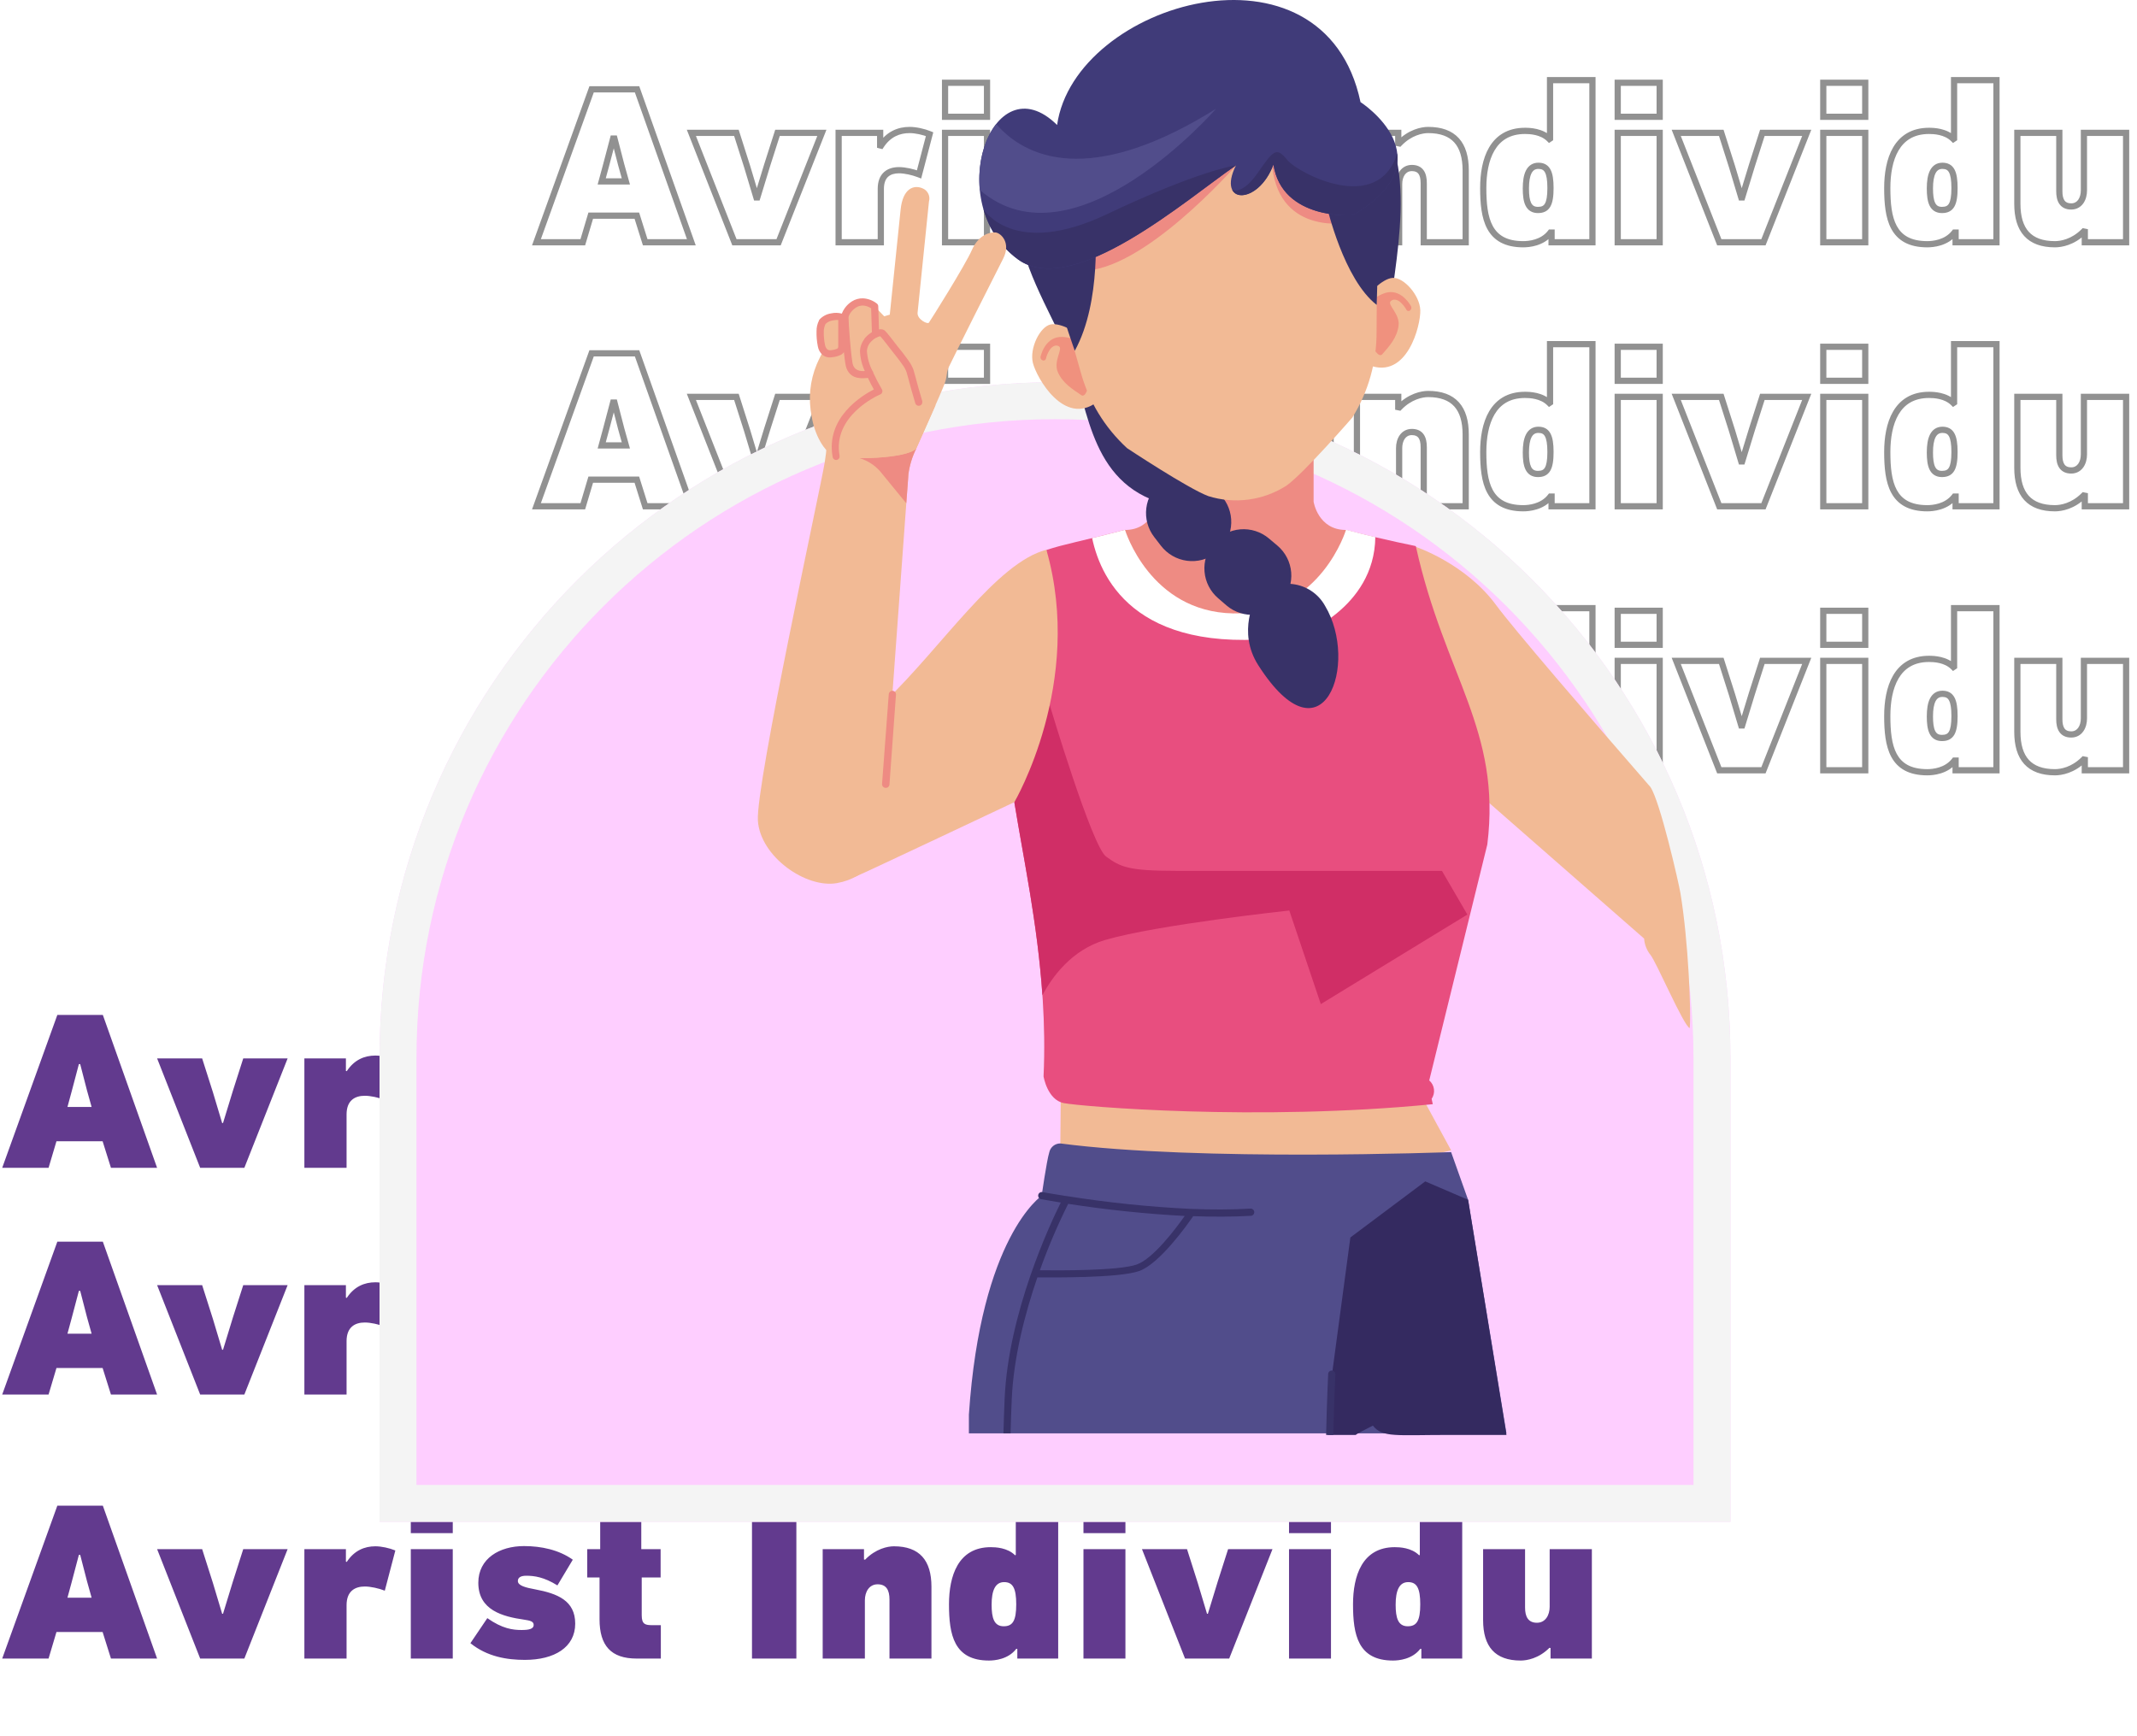 <svg width="688" height="559" viewBox="0 0 688 559" fill="none" xmlns="http://www.w3.org/2000/svg">
<path d="M35.722 376H50.577L33.105 326.767H18.462L0.707 376H15.633L18.179 367.441H33.034L35.722 376ZM25.819 342.612L28.012 351.101L29.497 356.406H21.716L23.06 351.454L25.395 342.612H25.819ZM71.52 361.57L68.549 351.667L65.083 340.773H50.582L64.447 376H78.665L92.6 340.773H78.311L74.987 351.171L71.803 361.57H71.52ZM111.364 344.805V340.773H97.994V376H111.576V358.811C111.576 354.355 114.193 352.798 117.447 352.798C119.286 352.798 121.903 353.364 123.884 354.142L127.279 341.197C125.369 340.419 122.823 339.853 120.842 339.853C117.376 339.853 114.052 341.197 111.646 344.876L111.364 344.805ZM145.767 376V340.773H132.256V376H145.767ZM145.767 335.609V324.645H132.256V335.609H145.767ZM185.187 364.753C185.187 357.325 179.458 355.062 172.313 353.718C169.201 353.152 166.725 352.515 166.725 351.03C166.725 350.11 167.362 349.332 169.413 349.332C172.03 349.332 175.143 349.757 179.458 352.445L184.409 344.168C179.953 340.985 174.223 339.783 168.706 339.783C160.854 339.783 153.992 343.744 153.992 351.596C153.992 360.438 161.844 362.489 168.776 363.48C170.545 363.763 171.818 363.975 171.818 365.177C171.818 366.451 170.333 366.804 167.928 366.804C165.098 366.804 161.703 366.38 156.893 362.984L151.446 371.048C156.893 375.434 163.259 376.424 168.989 376.424C178.467 376.424 185.187 372.392 185.187 364.753ZM212.684 349.898V340.773H206.459V331.224H193.231V340.773H189.058V349.898H193.019V363.338C193.019 371.827 196.698 376 204.974 376H212.755V365.248H210.067C207.803 365.248 206.601 365.036 206.601 362.065V349.898H212.684ZM256.388 376V326.767H242.1V376H256.388ZM278.161 344.098V340.773H264.862V376H278.444V357.255C278.444 354.567 279.788 352.091 282.547 352.091C285.376 352.091 286.366 354.001 286.366 356.972V376H299.877V352.869C299.877 344.381 296.057 339.853 287.781 339.853C285.801 339.853 281.91 340.632 278.515 344.168L278.161 344.098ZM326.817 342.754C324.341 340.278 320.521 340.136 318.965 340.136C308.425 340.136 305.525 349.474 305.525 358.528C305.525 368.29 307.081 376.637 318.399 376.637C320.168 376.637 324.553 376.283 327.171 372.888H327.524V376H340.681V323.796H327.029V342.612L326.817 342.754ZM323.139 365.602C320.026 365.602 319.248 362.914 319.248 358.669C319.248 354.142 320.38 351.384 323.28 351.384C326.039 351.384 327.171 353.293 327.171 358.528C327.171 363.833 326.039 365.602 323.139 365.602ZM362.329 376V340.773H348.818V376H362.329ZM362.329 335.609V324.645H348.818V335.609H362.329ZM388.593 361.57L385.622 351.667L382.156 340.773H367.655L381.519 376H395.737L409.672 340.773H395.384L392.059 351.171L388.876 361.57H388.593ZM428.507 376V340.773H414.996V376H428.507ZM428.507 335.609V324.645H414.996V335.609H428.507ZM456.893 342.754C454.417 340.278 450.597 340.136 449.041 340.136C438.501 340.136 435.601 349.474 435.601 358.528C435.601 368.29 437.157 376.637 448.475 376.637C450.243 376.637 454.629 376.283 457.246 372.888H457.6V376H470.757V323.796H457.105V342.612L456.893 342.754ZM453.214 365.602C450.102 365.602 449.324 362.914 449.324 358.669C449.324 354.142 450.456 351.384 453.356 351.384C456.114 351.384 457.246 353.293 457.246 358.528C457.246 363.833 456.114 365.602 453.214 365.602ZM499.195 372.605V376H512.494V340.773H498.912V359.306C498.912 361.994 497.568 364.47 494.81 364.47C491.98 364.47 490.99 362.489 490.99 359.589V340.773H477.479V363.621C477.479 372.109 481.299 376.637 489.575 376.637C491.556 376.637 495.376 376 498.842 372.534L499.195 372.605Z" fill="#623A8E"/>
<path d="M35.722 449H50.577L33.105 399.767H18.462L0.707 449H15.633L18.179 440.441H33.034L35.722 449ZM25.819 415.612L28.012 424.101L29.497 429.406H21.716L23.06 424.454L25.395 415.612H25.819ZM71.52 434.57L68.549 424.667L65.083 413.773H50.582L64.447 449H78.665L92.6 413.773H78.311L74.987 424.171L71.803 434.57H71.52ZM111.364 417.805V413.773H97.994V449H111.576V431.811C111.576 427.355 114.193 425.798 117.447 425.798C119.286 425.798 121.903 426.364 123.884 427.142L127.279 414.197C125.369 413.419 122.823 412.853 120.842 412.853C117.376 412.853 114.052 414.197 111.646 417.876L111.364 417.805ZM145.767 449V413.773H132.256V449H145.767ZM145.767 408.609V397.645H132.256V408.609H145.767ZM185.187 437.753C185.187 430.325 179.458 428.062 172.313 426.718C169.201 426.152 166.725 425.515 166.725 424.03C166.725 423.11 167.362 422.332 169.413 422.332C172.03 422.332 175.143 422.757 179.458 425.445L184.409 417.168C179.953 413.985 174.223 412.783 168.706 412.783C160.854 412.783 153.992 416.744 153.992 424.596C153.992 433.438 161.844 435.489 168.776 436.48C170.545 436.763 171.818 436.975 171.818 438.177C171.818 439.451 170.333 439.804 167.928 439.804C165.098 439.804 161.703 439.38 156.893 435.984L151.446 444.048C156.893 448.434 163.259 449.424 168.989 449.424C178.467 449.424 185.187 445.392 185.187 437.753ZM212.684 422.898V413.773H206.459V404.224H193.231V413.773H189.058V422.898H193.019V436.338C193.019 444.827 196.698 449 204.974 449H212.755V438.248H210.067C207.803 438.248 206.601 438.036 206.601 435.065V422.898H212.684ZM256.388 449V399.767H242.1V449H256.388ZM278.161 417.098V413.773H264.862V449H278.444V430.255C278.444 427.567 279.788 425.091 282.547 425.091C285.376 425.091 286.366 427.001 286.366 429.972V449H299.877V425.869C299.877 417.381 296.057 412.853 287.781 412.853C285.801 412.853 281.91 413.632 278.515 417.168L278.161 417.098ZM326.817 415.754C324.341 413.278 320.521 413.136 318.965 413.136C308.425 413.136 305.525 422.474 305.525 431.528C305.525 441.29 307.081 449.637 318.399 449.637C320.168 449.637 324.553 449.283 327.171 445.888H327.524V449H340.681V396.796H327.029V415.612L326.817 415.754ZM323.139 438.602C320.026 438.602 319.248 435.914 319.248 431.669C319.248 427.142 320.38 424.384 323.28 424.384C326.039 424.384 327.171 426.293 327.171 431.528C327.171 436.833 326.039 438.602 323.139 438.602ZM362.329 449V413.773H348.818V449H362.329ZM362.329 408.609V397.645H348.818V408.609H362.329ZM388.593 434.57L385.622 424.667L382.156 413.773H367.655L381.519 449H395.737L409.672 413.773H395.384L392.059 424.171L388.876 434.57H388.593ZM428.507 449V413.773H414.996V449H428.507ZM428.507 408.609V397.645H414.996V408.609H428.507ZM456.893 415.754C454.417 413.278 450.597 413.136 449.041 413.136C438.501 413.136 435.601 422.474 435.601 431.528C435.601 441.29 437.157 449.637 448.475 449.637C450.243 449.637 454.629 449.283 457.246 445.888H457.6V449H470.757V396.796H457.105V415.612L456.893 415.754ZM453.214 438.602C450.102 438.602 449.324 435.914 449.324 431.669C449.324 427.142 450.456 424.384 453.356 424.384C456.114 424.384 457.246 426.293 457.246 431.528C457.246 436.833 456.114 438.602 453.214 438.602ZM499.195 445.605V449H512.494V413.773H498.912V432.306C498.912 434.994 497.568 437.47 494.81 437.47C491.98 437.47 490.99 435.489 490.99 432.589V413.773H477.479V436.621C477.479 445.109 481.299 449.637 489.575 449.637C491.556 449.637 495.376 449 498.842 445.534L499.195 445.605Z" fill="#623A8E"/>
<path d="M35.722 534H50.577L33.105 484.767H18.462L0.707 534H15.633L18.179 525.441H33.034L35.722 534ZM25.819 500.612L28.012 509.101L29.497 514.406H21.716L23.06 509.454L25.395 500.612H25.819ZM71.52 519.57L68.549 509.667L65.083 498.773H50.582L64.447 534H78.665L92.6 498.773H78.311L74.987 509.171L71.803 519.57H71.52ZM111.364 502.805V498.773H97.994V534H111.576V516.811C111.576 512.355 114.193 510.798 117.447 510.798C119.286 510.798 121.903 511.364 123.884 512.142L127.279 499.197C125.369 498.419 122.823 497.853 120.842 497.853C117.376 497.853 114.052 499.197 111.646 502.876L111.364 502.805ZM145.767 534V498.773H132.256V534H145.767ZM145.767 493.609V482.645H132.256V493.609H145.767ZM185.187 522.753C185.187 515.325 179.458 513.062 172.313 511.718C169.201 511.152 166.725 510.515 166.725 509.03C166.725 508.11 167.362 507.332 169.413 507.332C172.03 507.332 175.143 507.757 179.458 510.445L184.409 502.168C179.953 498.985 174.223 497.783 168.706 497.783C160.854 497.783 153.992 501.744 153.992 509.596C153.992 518.438 161.844 520.489 168.776 521.48C170.545 521.763 171.818 521.975 171.818 523.177C171.818 524.451 170.333 524.804 167.928 524.804C165.098 524.804 161.703 524.38 156.893 520.984L151.446 529.048C156.893 533.434 163.259 534.424 168.989 534.424C178.467 534.424 185.187 530.392 185.187 522.753ZM212.684 507.898V498.773H206.459V489.224H193.231V498.773H189.058V507.898H193.019V521.338C193.019 529.827 196.698 534 204.974 534H212.755V523.248H210.067C207.803 523.248 206.601 523.036 206.601 520.065V507.898H212.684ZM256.388 534V484.767H242.1V534H256.388ZM278.161 502.098V498.773H264.862V534H278.444V515.255C278.444 512.567 279.788 510.091 282.547 510.091C285.376 510.091 286.366 512.001 286.366 514.972V534H299.877V510.869C299.877 502.381 296.057 497.853 287.781 497.853C285.801 497.853 281.91 498.632 278.515 502.168L278.161 502.098ZM326.817 500.754C324.341 498.278 320.521 498.136 318.965 498.136C308.425 498.136 305.525 507.474 305.525 516.528C305.525 526.29 307.081 534.637 318.399 534.637C320.168 534.637 324.553 534.283 327.171 530.888H327.524V534H340.681V481.796H327.029V500.612L326.817 500.754ZM323.139 523.602C320.026 523.602 319.248 520.914 319.248 516.669C319.248 512.142 320.38 509.384 323.28 509.384C326.039 509.384 327.171 511.293 327.171 516.528C327.171 521.833 326.039 523.602 323.139 523.602ZM362.329 534V498.773H348.818V534H362.329ZM362.329 493.609V482.645H348.818V493.609H362.329ZM388.593 519.57L385.622 509.667L382.156 498.773H367.655L381.519 534H395.737L409.672 498.773H395.384L392.059 509.171L388.876 519.57H388.593ZM428.507 534V498.773H414.996V534H428.507ZM428.507 493.609V482.645H414.996V493.609H428.507ZM456.893 500.754C454.417 498.278 450.597 498.136 449.041 498.136C438.501 498.136 435.601 507.474 435.601 516.528C435.601 526.29 437.157 534.637 448.475 534.637C450.243 534.637 454.629 534.283 457.246 530.888H457.6V534H470.757V481.796H457.105V500.612L456.893 500.754ZM453.214 523.602C450.102 523.602 449.324 520.914 449.324 516.669C449.324 512.142 450.456 509.384 453.356 509.384C456.114 509.384 457.246 511.293 457.246 516.528C457.246 521.833 456.114 523.602 453.214 523.602ZM499.195 530.605V534H512.494V498.773H498.912V517.306C498.912 519.994 497.568 522.47 494.81 522.47C491.98 522.47 490.99 520.489 490.99 517.589V498.773H477.479V521.621C477.479 530.109 481.299 534.637 489.575 534.637C491.556 534.637 495.376 534 498.842 530.534L499.195 530.605Z" fill="#623A8E"/>
<path d="M207.722 78L206.768 78.3L206.988 79H207.722V78ZM222.577 78V79H223.993L223.519 77.666L222.577 78ZM205.105 28.767L206.047 28.433L205.811 27.767H205.105V28.767ZM190.462 28.767V27.767H189.76L189.522 28.428L190.462 28.767ZM172.707 78L171.767 77.661L171.284 79H172.707V78ZM187.633 78V79H188.379L188.591 78.285L187.633 78ZM190.179 69.441V68.441H189.434L189.221 69.156L190.179 69.441ZM205.034 69.441L205.988 69.141L205.768 68.441H205.034V69.441ZM197.819 44.612L198.787 44.362L198.593 43.612H197.819V44.612ZM200.012 53.101L199.044 53.351L199.046 53.361L199.049 53.37L200.012 53.101ZM201.497 58.406V59.406H202.816L202.46 58.136L201.497 58.406ZM193.716 58.406L192.751 58.144L192.409 59.406H193.716V58.406ZM195.06 53.454L196.025 53.716L196.027 53.71L195.06 53.454ZM197.395 44.612V43.612H196.624L196.428 44.357L197.395 44.612ZM207.722 79H222.577V77H207.722V79ZM223.519 77.666L206.047 28.433L204.162 29.102L221.634 78.334L223.519 77.666ZM205.105 27.767H190.462V29.767H205.105V27.767ZM189.522 28.428L171.767 77.661L173.648 78.339L191.403 29.106L189.522 28.428ZM172.707 79H187.633V77H172.707V79ZM188.591 78.285L191.138 69.726L189.221 69.156L186.674 77.715L188.591 78.285ZM190.179 70.441H205.034V68.441H190.179V70.441ZM204.08 69.74L206.768 78.3L208.676 77.7L205.988 69.141L204.08 69.74ZM196.851 44.862L199.044 53.351L200.98 52.85L198.787 44.362L196.851 44.862ZM199.049 53.37L200.534 58.675L202.46 58.136L200.975 52.831L199.049 53.37ZM201.497 57.406H193.716V59.406H201.497V57.406ZM194.681 58.668L196.025 53.716L194.095 53.192L192.751 58.144L194.681 58.668ZM196.027 53.71L198.361 44.867L196.428 44.357L194.093 53.199L196.027 53.71ZM197.395 45.612H197.819V43.612H197.395V45.612ZM243.52 63.57L242.563 63.857L242.776 64.57H243.52V63.57ZM240.55 53.666L241.507 53.379L241.505 53.371L241.502 53.363L240.55 53.666ZM237.083 42.773L238.036 42.47L237.815 41.773H237.083V42.773ZM222.582 42.773V41.773H221.114L221.652 43.139L222.582 42.773ZM236.447 78L235.516 78.366L235.766 79H236.447V78ZM250.665 78V79H251.345L251.595 78.368L250.665 78ZM264.6 42.773L265.53 43.141L266.071 41.773H264.6V42.773ZM250.311 42.773V41.773H249.581L249.359 42.468L250.311 42.773ZM246.987 53.171L246.034 52.867L246.03 52.879L246.987 53.171ZM243.803 63.57V64.57H244.543L244.76 63.862L243.803 63.57ZM244.478 63.282L241.507 53.379L239.592 53.954L242.563 63.857L244.478 63.282ZM241.502 53.363L238.036 42.47L236.13 43.076L239.597 53.97L241.502 53.363ZM237.083 41.773H222.582V43.773H237.083V41.773ZM221.652 43.139L235.516 78.366L237.377 77.634L223.513 42.407L221.652 43.139ZM236.447 79H250.665V77H236.447V79ZM251.595 78.368L265.53 43.141L263.67 42.405L249.735 77.632L251.595 78.368ZM264.6 41.773H250.311V43.773H264.6V41.773ZM249.359 42.468L246.034 52.867L247.939 53.476L251.264 43.078L249.359 42.468ZM246.03 52.879L242.847 63.277L244.76 63.862L247.943 53.464L246.03 52.879ZM243.803 62.57H243.52V64.57H243.803V62.57ZM283.364 46.805H282.364V47.586L283.121 47.775L283.364 46.805ZM283.364 42.773H284.364V41.773H283.364V42.773ZM269.994 42.773V41.773H268.994V42.773H269.994ZM269.994 78H268.994V79H269.994V78ZM283.576 78V79H284.576V78H283.576ZM295.884 56.142L295.518 57.073L296.566 57.485L296.851 56.396L295.884 56.142ZM299.279 43.197L300.247 43.451L300.469 42.602L299.657 42.271L299.279 43.197ZM283.646 46.876L283.404 47.846L284.094 48.019L284.483 47.423L283.646 46.876ZM284.364 46.805V42.773H282.364V46.805H284.364ZM283.364 41.773H269.994V43.773H283.364V41.773ZM268.994 42.773V78H270.994V42.773H268.994ZM269.994 79H283.576V77H269.994V79ZM284.576 78V60.811H282.576V78H284.576ZM284.576 60.811C284.576 58.782 285.165 57.586 285.957 56.88C286.77 56.155 287.962 55.798 289.447 55.798V53.798C287.678 53.798 285.935 54.22 284.626 55.387C283.295 56.573 282.576 58.383 282.576 60.811H284.576ZM289.447 55.798C291.134 55.798 293.627 56.33 295.518 57.073L296.25 55.212C294.18 54.398 291.438 53.798 289.447 53.798V55.798ZM296.851 56.396L300.247 43.451L298.312 42.944L294.917 55.889L296.851 56.396ZM299.657 42.271C297.648 41.453 294.973 40.853 292.842 40.853V42.853C294.673 42.853 297.091 43.386 298.902 44.124L299.657 42.271ZM292.842 40.853C289.078 40.853 285.42 42.336 282.81 46.328L284.483 47.423C286.683 44.059 289.674 42.853 292.842 42.853V40.853ZM283.889 45.906L283.606 45.835L283.121 47.775L283.404 47.846L283.889 45.906ZM317.767 78V79H318.767V78H317.767ZM317.767 42.773H318.767V41.773H317.767V42.773ZM304.256 42.773V41.773H303.256V42.773H304.256ZM304.256 78H303.256V79H304.256V78ZM317.767 37.609V38.609H318.767V37.609H317.767ZM317.767 26.645H318.767V25.645H317.767V26.645ZM304.256 26.645V25.645H303.256V26.645H304.256ZM304.256 37.609H303.256V38.609H304.256V37.609ZM318.767 78V42.773H316.767V78H318.767ZM317.767 41.773H304.256V43.773H317.767V41.773ZM303.256 42.773V78H305.256V42.773H303.256ZM304.256 79H317.767V77H304.256V79ZM318.767 37.609V26.645H316.767V37.609H318.767ZM317.767 25.645H304.256V27.645H317.767V25.645ZM303.256 26.645V37.609H305.256V26.645H303.256ZM304.256 38.609H317.767V36.609H304.256V38.609ZM344.313 55.718L344.498 54.735L344.492 54.734L344.313 55.718ZM351.458 54.445L350.929 55.293L351.793 55.832L352.316 54.958L351.458 54.445ZM356.409 46.168L357.267 46.682L357.741 45.891L356.991 45.355L356.409 46.168ZM340.776 65.48L340.934 64.492L340.926 64.491L340.918 64.49L340.776 65.48ZM328.893 64.984L329.469 64.168L328.635 63.579L328.064 64.425L328.893 64.984ZM323.446 73.048L322.617 72.489L322.103 73.251L322.819 73.827L323.446 73.048ZM358.187 66.753C358.187 62.724 356.605 59.995 354.011 58.141C351.495 56.342 348.087 55.41 344.498 54.735L344.128 56.701C347.684 57.37 350.713 58.242 352.848 59.768C354.904 61.238 356.187 63.354 356.187 66.753H358.187ZM344.492 54.734C342.929 54.45 341.63 54.164 340.733 53.794C339.758 53.392 339.725 53.095 339.725 53.03H337.725C337.725 54.45 338.93 55.214 339.971 55.643C341.09 56.105 342.585 56.42 344.134 56.702L344.492 54.734ZM339.725 53.03C339.725 52.825 339.78 52.725 339.897 52.638C340.066 52.513 340.487 52.332 341.413 52.332V50.332C340.288 50.332 339.365 50.541 338.703 51.034C337.988 51.566 337.725 52.316 337.725 53.03H339.725ZM341.413 52.332C343.866 52.332 346.791 52.716 350.929 55.293L351.986 53.596C347.495 50.798 344.195 50.332 341.413 50.332V52.332ZM352.316 54.958L357.267 46.682L355.551 45.655L350.6 53.931L352.316 54.958ZM356.991 45.355C352.307 42.009 346.348 40.783 340.706 40.783V42.783C346.098 42.783 351.599 43.961 355.828 46.982L356.991 45.355ZM340.706 40.783C336.627 40.783 332.725 41.809 329.814 43.938C326.871 46.09 324.992 49.337 324.992 53.596H326.992C326.992 50.002 328.545 47.344 330.995 45.552C333.478 43.737 336.932 42.783 340.706 42.783V40.783ZM324.992 53.596C324.992 58.39 327.159 61.424 330.261 63.334C333.281 65.193 337.16 65.973 340.635 66.469L340.918 64.49C337.461 63.996 333.948 63.255 331.309 61.63C328.752 60.056 326.992 57.643 326.992 53.596H324.992ZM340.618 66.467C341.551 66.616 342.162 66.724 342.556 66.898C342.732 66.976 342.785 67.035 342.795 67.05C342.8 67.055 342.803 67.06 342.806 67.071C342.81 67.084 342.818 67.116 342.818 67.177H344.818C344.818 66.686 344.683 66.228 344.388 65.839C344.105 65.467 343.728 65.23 343.365 65.069C342.68 64.766 341.77 64.626 340.934 64.492L340.618 66.467ZM342.818 67.177C342.818 67.284 342.793 67.312 342.78 67.328C342.752 67.363 342.663 67.444 342.429 67.53C341.936 67.712 341.118 67.804 339.928 67.804V69.804C341.143 69.804 342.27 69.72 343.12 69.407C343.559 69.245 343.992 68.999 344.317 68.609C344.657 68.2 344.818 67.707 344.818 67.177H342.818ZM339.928 67.804C337.274 67.804 334.087 67.427 329.469 64.168L328.316 65.801C333.318 69.332 336.922 69.804 339.928 69.804V67.804ZM328.064 64.425L322.617 72.489L324.275 73.608L329.721 65.544L328.064 64.425ZM322.819 73.827C328.52 78.418 335.154 79.424 340.989 79.424V77.424C335.364 77.424 329.265 76.45 324.073 72.269L322.819 73.827ZM340.989 79.424C345.851 79.424 350.121 78.393 353.208 76.278C356.336 74.135 358.187 70.913 358.187 66.753H356.187C356.187 70.233 354.679 72.846 352.077 74.629C349.434 76.44 345.605 77.424 340.989 77.424V79.424ZM384.684 51.898V52.898H385.684V51.898H384.684ZM384.684 42.773H385.684V41.773H384.684V42.773ZM378.459 42.773H377.459V43.773H378.459V42.773ZM378.459 33.224H379.459V32.224H378.459V33.224ZM365.231 33.224V32.224H364.231V33.224H365.231ZM365.231 42.773V43.773H366.231V42.773H365.231ZM361.058 42.773V41.773H360.058V42.773H361.058ZM361.058 51.898H360.058V52.898H361.058V51.898ZM365.019 51.898H366.019V50.898H365.019V51.898ZM384.755 78V79H385.755V78H384.755ZM384.755 67.248H385.755V66.248H384.755V67.248ZM378.601 51.898V50.898H377.601V51.898H378.601ZM385.684 51.898V42.773H383.684V51.898H385.684ZM384.684 41.773H378.459V43.773H384.684V41.773ZM379.459 42.773V33.224H377.459V42.773H379.459ZM378.459 32.224H365.231V34.224H378.459V32.224ZM364.231 33.224V42.773H366.231V33.224H364.231ZM365.231 41.773H361.058V43.773H365.231V41.773ZM360.058 42.773V51.898H362.058V42.773H360.058ZM361.058 52.898H365.019V50.898H361.058V52.898ZM364.019 51.898V65.338H366.019V51.898H364.019ZM364.019 65.338C364.019 69.703 364.962 73.165 367.16 75.533C369.373 77.916 372.679 79 376.974 79V77C372.992 77 370.321 75.998 368.626 74.172C366.916 72.331 366.019 69.462 366.019 65.338H364.019ZM376.974 79H384.755V77H376.974V79ZM385.755 78V67.248H383.755V78H385.755ZM384.755 66.248H382.067V68.248H384.755V66.248ZM382.067 66.248C381.504 66.248 381.071 66.234 380.722 66.18C380.378 66.127 380.188 66.046 380.073 65.962C379.898 65.834 379.601 65.477 379.601 64.065H377.601C377.601 65.624 377.905 66.858 378.897 67.579C379.365 67.92 379.9 68.077 380.418 68.157C380.931 68.236 381.498 68.248 382.067 68.248V66.248ZM379.601 64.065V51.898H377.601V64.065H379.601ZM378.601 52.898H384.684V50.898H378.601V52.898ZM428.388 78V79H429.388V78H428.388ZM428.388 28.767H429.388V27.767H428.388V28.767ZM414.1 28.767V27.767H413.1V28.767H414.1ZM414.1 78H413.1V79H414.1V78ZM429.388 78V28.767H427.388V78H429.388ZM428.388 27.767H414.1V29.767H428.388V27.767ZM413.1 28.767V78H415.1V28.767H413.1ZM414.1 79H428.388V77H414.1V79ZM450.161 46.098H449.161V46.917L449.965 47.078L450.161 46.098ZM450.161 42.773H451.161V41.773H450.161V42.773ZM436.862 42.773V41.773H435.862V42.773H436.862ZM436.862 78H435.862V79H436.862V78ZM450.444 78V79H451.444V78H450.444ZM458.366 78H457.366V79H458.366V78ZM471.877 78V79H472.877V78H471.877ZM450.515 46.168L450.319 47.149L450.856 47.257L451.236 46.861L450.515 46.168ZM451.161 46.098V42.773H449.161V46.098H451.161ZM450.161 41.773H436.862V43.773H450.161V41.773ZM435.862 42.773V78H437.862V42.773H435.862ZM436.862 79H450.444V77H436.862V79ZM451.444 78V59.255H449.444V78H451.444ZM451.444 59.255C451.444 58.06 451.745 56.989 452.275 56.245C452.781 55.536 453.512 55.091 454.547 55.091V53.091C452.823 53.091 451.503 53.884 450.647 55.084C449.815 56.251 449.444 57.761 449.444 59.255H451.444ZM454.547 55.091C455.71 55.091 456.326 55.466 456.702 55.995C457.125 56.593 457.366 57.563 457.366 58.972H459.366C459.366 57.409 459.113 55.939 458.334 54.839C457.506 53.671 456.213 53.091 454.547 53.091V55.091ZM457.366 58.972V78H459.366V58.972H457.366ZM458.366 79H471.877V77H458.366V79ZM472.877 78V54.869H470.877V78H472.877ZM472.877 54.869C472.877 50.495 471.895 46.955 469.673 44.506C467.434 42.038 464.098 40.853 459.781 40.853V42.853C463.741 42.853 466.452 43.932 468.192 45.85C469.949 47.787 470.877 50.754 470.877 54.869H472.877ZM459.781 40.853C457.579 40.853 453.41 41.709 449.793 45.476L451.236 46.861C454.411 43.554 458.022 42.853 459.781 42.853V40.853ZM450.711 45.188L450.357 45.117L449.965 47.078L450.319 47.149L450.711 45.188ZM498.817 44.754L498.11 45.461L498.689 46.041L499.372 45.586L498.817 44.754ZM499.171 74.888V73.888H498.679L498.379 74.277L499.171 74.888ZM499.524 74.888H500.524V73.888H499.524V74.888ZM499.524 78H498.524V79H499.524V78ZM512.681 78V79H513.681V78H512.681ZM512.681 25.796H513.681V24.796H512.681V25.796ZM499.029 25.796V24.796H498.029V25.796H499.029ZM499.029 44.612L499.584 45.444L500.029 45.147V44.612H499.029ZM499.524 44.047C496.729 41.252 492.511 41.136 490.965 41.136V43.136C492.532 43.136 495.953 43.304 498.11 45.461L499.524 44.047ZM490.965 41.136C485.332 41.136 481.649 43.666 479.431 47.429C477.257 51.118 476.525 55.924 476.525 60.528H478.525C478.525 56.078 479.243 51.688 481.154 48.444C483.022 45.275 486.059 43.136 490.965 43.136V41.136ZM476.525 60.528C476.525 65.41 476.903 70.17 478.84 73.722C479.824 75.526 481.212 77.023 483.139 78.061C485.057 79.093 487.449 79.637 490.399 79.637V77.637C487.691 77.637 485.644 77.137 484.087 76.299C482.539 75.466 481.416 74.267 480.596 72.764C478.925 69.702 478.525 65.408 478.525 60.528H476.525ZM490.399 79.637C492.213 79.637 497.038 79.292 499.963 75.498L498.379 74.277C496.068 77.274 492.123 77.637 490.399 77.637V79.637ZM499.171 75.888H499.524V73.888H499.171V75.888ZM498.524 74.888V78H500.524V74.888H498.524ZM499.524 79H512.681V77H499.524V79ZM513.681 78V25.796H511.681V78H513.681ZM512.681 24.796H499.029V26.796H512.681V24.796ZM498.029 25.796V44.612H500.029V25.796H498.029ZM498.474 43.78L498.262 43.922L499.372 45.586L499.584 45.444L498.474 43.78ZM495.139 66.602C494.507 66.602 494.067 66.467 493.747 66.267C493.427 66.067 493.153 65.758 492.926 65.291C492.449 64.308 492.248 62.775 492.248 60.669H490.248C490.248 62.808 490.436 64.741 491.126 66.164C491.483 66.899 491.987 67.527 492.689 67.964C493.389 68.401 494.214 68.602 495.139 68.602V66.602ZM492.248 60.669C492.248 58.455 492.531 56.827 493.066 55.786C493.325 55.281 493.63 54.943 493.966 54.727C494.298 54.514 494.72 54.384 495.28 54.384V52.384C494.39 52.384 493.583 52.598 492.887 53.043C492.195 53.487 491.673 54.121 491.287 54.872C490.531 56.342 490.248 58.356 490.248 60.669H492.248ZM495.28 54.384C495.857 54.384 496.273 54.484 496.585 54.648C496.886 54.807 497.154 55.06 497.385 55.478C497.881 56.371 498.171 57.932 498.171 60.528H500.171C500.171 57.889 499.895 55.879 499.134 54.508C498.738 53.794 498.205 53.242 497.519 52.88C496.842 52.522 496.082 52.384 495.28 52.384V54.384ZM498.171 60.528C498.171 63.166 497.878 64.695 497.379 65.55C497.148 65.945 496.877 66.187 496.557 66.342C496.221 66.505 495.768 66.602 495.139 66.602V68.602C495.959 68.602 496.736 68.477 497.428 68.143C498.135 67.8 498.691 67.269 499.106 66.559C499.897 65.204 500.171 63.195 500.171 60.528H498.171ZM534.329 78V79H535.329V78H534.329ZM534.329 42.773H535.329V41.773H534.329V42.773ZM520.818 42.773V41.773H519.818V42.773H520.818ZM520.818 78H519.818V79H520.818V78ZM534.329 37.609V38.609H535.329V37.609H534.329ZM534.329 26.645H535.329V25.645H534.329V26.645ZM520.818 26.645V25.645H519.818V26.645H520.818ZM520.818 37.609H519.818V38.609H520.818V37.609ZM535.329 78V42.773H533.329V78H535.329ZM534.329 41.773H520.818V43.773H534.329V41.773ZM519.818 42.773V78H521.818V42.773H519.818ZM520.818 79H534.329V77H520.818V79ZM535.329 37.609V26.645H533.329V37.609H535.329ZM534.329 25.645H520.818V27.645H534.329V25.645ZM519.818 26.645V37.609H521.818V26.645H519.818ZM520.818 38.609H534.329V36.609H520.818V38.609ZM560.593 63.57L559.635 63.857L559.849 64.57H560.593V63.57ZM557.622 53.666L558.58 53.379L558.577 53.371L558.575 53.363L557.622 53.666ZM554.156 42.773L555.109 42.47L554.887 41.773H554.156V42.773ZM539.655 42.773V41.773H538.186L538.724 43.139L539.655 42.773ZM553.519 78L552.589 78.366L552.838 79H553.519V78ZM567.737 78V79H568.417L568.667 78.368L567.737 78ZM581.672 42.773L582.602 43.141L583.143 41.773H581.672V42.773ZM567.384 42.773V41.773H566.653L566.431 42.468L567.384 42.773ZM564.059 53.171L563.106 52.867L563.103 52.879L564.059 53.171ZM560.876 63.57V64.57H561.615L561.832 63.862L560.876 63.57ZM561.551 63.282L558.58 53.379L556.664 53.954L559.635 63.857L561.551 63.282ZM558.575 53.363L555.109 42.47L553.203 43.076L556.669 53.97L558.575 53.363ZM554.156 41.773H539.655V43.773H554.156V41.773ZM538.724 43.139L552.589 78.366L554.45 77.634L540.585 42.407L538.724 43.139ZM553.519 79H567.737V77H553.519V79ZM568.667 78.368L582.602 43.141L580.743 42.405L566.807 77.632L568.667 78.368ZM581.672 41.773H567.384V43.773H581.672V41.773ZM566.431 42.468L563.106 52.867L565.011 53.476L568.336 43.078L566.431 42.468ZM563.103 52.879L559.92 63.277L561.832 63.862L565.015 53.464L563.103 52.879ZM560.876 62.57H560.593V64.57H560.876V62.57ZM600.507 78V79H601.507V78H600.507ZM600.507 42.773H601.507V41.773H600.507V42.773ZM586.996 42.773V41.773H585.996V42.773H586.996ZM586.996 78H585.996V79H586.996V78ZM600.507 37.609V38.609H601.507V37.609H600.507ZM600.507 26.645H601.507V25.645H600.507V26.645ZM586.996 26.645V25.645H585.996V26.645H586.996ZM586.996 37.609H585.996V38.609H586.996V37.609ZM601.507 78V42.773H599.507V78H601.507ZM600.507 41.773H586.996V43.773H600.507V41.773ZM585.996 42.773V78H587.996V42.773H585.996ZM586.996 79H600.507V77H586.996V79ZM601.507 37.609V26.645H599.507V37.609H601.507ZM600.507 25.645H586.996V27.645H600.507V25.645ZM585.996 26.645V37.609H587.996V26.645H585.996ZM586.996 38.609H600.507V36.609H586.996V38.609ZM628.893 44.754L628.185 45.461L628.765 46.041L629.447 45.586L628.893 44.754ZM629.246 74.888V73.888H628.754L628.454 74.277L629.246 74.888ZM629.6 74.888H630.6V73.888H629.6V74.888ZM629.6 78H628.6V79H629.6V78ZM642.757 78V79H643.757V78H642.757ZM642.757 25.796H643.757V24.796H642.757V25.796ZM629.105 25.796V24.796H628.105V25.796H629.105ZM629.105 44.612L629.659 45.444L630.105 45.147V44.612H629.105ZM629.6 44.047C626.805 41.252 622.587 41.136 621.041 41.136V43.136C622.607 43.136 626.029 43.304 628.185 45.461L629.6 44.047ZM621.041 41.136C615.407 41.136 611.724 43.666 609.507 47.429C607.333 51.118 606.601 55.924 606.601 60.528H608.601C608.601 56.078 609.319 51.688 611.23 48.444C613.098 45.275 616.134 43.136 621.041 43.136V41.136ZM606.601 60.528C606.601 65.41 606.979 70.17 608.916 73.722C609.9 75.526 611.288 77.023 613.215 78.061C615.133 79.093 617.525 79.637 620.475 79.637V77.637C617.766 77.637 615.719 77.137 614.162 76.299C612.615 75.466 611.491 74.267 610.672 72.764C609.001 69.702 608.601 65.408 608.601 60.528H606.601ZM620.475 79.637C622.288 79.637 627.114 79.292 630.038 75.498L628.454 74.277C626.144 77.274 622.198 77.637 620.475 77.637V79.637ZM629.246 75.888H629.6V73.888H629.246V75.888ZM628.6 74.888V78H630.6V74.888H628.6ZM629.6 79H642.757V77H629.6V79ZM643.757 78V25.796H641.757V78H643.757ZM642.757 24.796H629.105V26.796H642.757V24.796ZM628.105 25.796V44.612H630.105V25.796H628.105ZM628.55 43.78L628.338 43.922L629.447 45.586L629.659 45.444L628.55 43.78ZM625.214 66.602C624.583 66.602 624.143 66.467 623.822 66.267C623.502 66.067 623.228 65.758 623.001 65.291C622.525 64.308 622.324 62.775 622.324 60.669H620.324C620.324 62.808 620.512 64.741 621.202 66.164C621.559 66.899 622.063 67.527 622.764 67.964C623.465 68.401 624.29 68.602 625.214 68.602V66.602ZM622.324 60.669C622.324 58.455 622.606 56.827 623.142 55.786C623.401 55.281 623.706 54.943 624.042 54.727C624.374 54.514 624.796 54.384 625.356 54.384V52.384C624.466 52.384 623.658 52.598 622.963 53.043C622.271 53.487 621.749 54.121 621.363 54.872C620.607 56.342 620.324 58.356 620.324 60.669H622.324ZM625.356 54.384C625.933 54.384 626.349 54.484 626.661 54.648C626.962 54.807 627.229 55.06 627.461 55.478C627.956 56.371 628.246 57.932 628.246 60.528H630.246C630.246 57.889 629.97 55.879 629.21 54.508C628.814 53.794 628.281 53.242 627.594 52.88C626.918 52.522 626.158 52.384 625.356 52.384V54.384ZM628.246 60.528C628.246 63.166 627.954 64.695 627.454 65.55C627.223 65.945 626.953 66.187 626.632 66.342C626.296 66.505 625.844 66.602 625.214 66.602V68.602C626.035 68.602 626.811 68.477 627.503 68.143C628.21 67.8 628.767 67.269 629.181 66.559C629.973 65.204 630.246 63.195 630.246 60.528H628.246ZM671.195 74.605H672.195V73.785L671.392 73.624L671.195 74.605ZM671.195 78H670.195V79H671.195V78ZM684.494 78V79H685.494V78H684.494ZM684.494 42.773H685.494V41.773H684.494V42.773ZM670.912 42.773V41.773H669.912V42.773H670.912ZM662.99 42.773H663.99V41.773H662.99V42.773ZM649.479 42.773V41.773H648.479V42.773H649.479ZM670.842 74.534L671.038 73.553L670.513 73.448L670.135 73.827L670.842 74.534ZM670.195 74.605V78H672.195V74.605H670.195ZM671.195 79H684.494V77H671.195V79ZM685.494 78V42.773H683.494V78H685.494ZM684.494 41.773H670.912V43.773H684.494V41.773ZM669.912 42.773V61.306H671.912V42.773H669.912ZM669.912 61.306C669.912 62.5 669.611 63.572 669.081 64.316C668.576 65.025 667.845 65.47 666.81 65.47V67.47C668.533 67.47 669.854 66.677 670.71 65.477C671.541 64.31 671.912 62.8 671.912 61.306H669.912ZM666.81 65.47C665.659 65.47 665.039 65.087 664.658 64.543C664.23 63.932 663.99 62.958 663.99 61.589H661.99C661.99 63.121 662.245 64.586 663.02 65.691C663.841 66.863 665.131 67.47 666.81 67.47V65.47ZM663.99 61.589V42.773H661.99V61.589H663.99ZM662.99 41.773H649.479V43.773H662.99V41.773ZM648.479 42.773V65.621H650.479V42.773H648.479ZM648.479 65.621C648.479 69.995 649.461 73.535 651.683 75.984C653.922 78.452 657.259 79.637 661.575 79.637V77.637C657.616 77.637 654.904 76.558 653.164 74.64C651.407 72.704 650.479 69.736 650.479 65.621H648.479ZM661.575 79.637C663.752 79.637 667.852 78.938 671.549 75.241L670.135 73.827C666.9 77.062 663.359 77.637 661.575 77.637V79.637ZM670.646 75.514L670.999 75.585L671.392 73.624L671.038 73.553L670.646 75.514Z" fill="#919191"/>
<path d="M207.722 163L206.768 163.3L206.988 164H207.722V163ZM222.577 163V164H223.993L223.519 162.666L222.577 163ZM205.105 113.767L206.047 113.433L205.811 112.767H205.105V113.767ZM190.462 113.767V112.767H189.76L189.522 113.428L190.462 113.767ZM172.707 163L171.767 162.661L171.284 164H172.707V163ZM187.633 163V164H188.379L188.591 163.285L187.633 163ZM190.179 154.441V153.441H189.434L189.221 154.156L190.179 154.441ZM205.034 154.441L205.988 154.141L205.768 153.441H205.034V154.441ZM197.819 129.612L198.787 129.362L198.593 128.612H197.819V129.612ZM200.012 138.101L199.044 138.351L199.046 138.361L199.049 138.37L200.012 138.101ZM201.497 143.406V144.406H202.816L202.46 143.136L201.497 143.406ZM193.716 143.406L192.751 143.144L192.409 144.406H193.716V143.406ZM195.06 138.454L196.025 138.716L196.027 138.71L195.06 138.454ZM197.395 129.612V128.612H196.624L196.428 129.357L197.395 129.612ZM207.722 164H222.577V162H207.722V164ZM223.519 162.666L206.047 113.433L204.162 114.102L221.634 163.334L223.519 162.666ZM205.105 112.767H190.462V114.767H205.105V112.767ZM189.522 113.428L171.767 162.661L173.648 163.339L191.403 114.106L189.522 113.428ZM172.707 164H187.633V162H172.707V164ZM188.591 163.285L191.138 154.726L189.221 154.156L186.674 162.715L188.591 163.285ZM190.179 155.441H205.034V153.441H190.179V155.441ZM204.08 154.74L206.768 163.3L208.676 162.7L205.988 154.141L204.08 154.74ZM196.851 129.862L199.044 138.351L200.98 137.851L198.787 129.362L196.851 129.862ZM199.049 138.37L200.534 143.676L202.46 143.136L200.975 137.831L199.049 138.37ZM201.497 142.406H193.716V144.406H201.497V142.406ZM194.681 143.668L196.025 138.716L194.095 138.192L192.751 143.144L194.681 143.668ZM196.027 138.71L198.361 129.867L196.428 129.357L194.093 138.199L196.027 138.71ZM197.395 130.612H197.819V128.612H197.395V130.612ZM243.52 148.57L242.563 148.857L242.776 149.57H243.52V148.57ZM240.55 138.667L241.507 138.379L241.505 138.371L241.502 138.363L240.55 138.667ZM237.083 127.773L238.036 127.47L237.815 126.773H237.083V127.773ZM222.582 127.773V126.773H221.114L221.652 128.139L222.582 127.773ZM236.447 163L235.516 163.366L235.766 164H236.447V163ZM250.665 163V164H251.345L251.595 163.368L250.665 163ZM264.6 127.773L265.53 128.141L266.071 126.773H264.6V127.773ZM250.311 127.773V126.773H249.581L249.359 127.469L250.311 127.773ZM246.987 138.171L246.034 137.867L246.03 137.879L246.987 138.171ZM243.803 148.57V149.57H244.543L244.76 148.862L243.803 148.57ZM244.478 148.282L241.507 138.379L239.592 138.954L242.563 148.857L244.478 148.282ZM241.502 138.363L238.036 127.47L236.13 128.076L239.597 138.97L241.502 138.363ZM237.083 126.773H222.582V128.773H237.083V126.773ZM221.652 128.139L235.516 163.366L237.377 162.634L223.513 127.407L221.652 128.139ZM236.447 164H250.665V162H236.447V164ZM251.595 163.368L265.53 128.141L263.67 127.405L249.735 162.632L251.595 163.368ZM264.6 126.773H250.311V128.773H264.6V126.773ZM249.359 127.469L246.034 137.867L247.939 138.476L251.264 128.078L249.359 127.469ZM246.03 137.879L242.847 148.277L244.76 148.862L247.943 138.464L246.03 137.879ZM243.803 147.57H243.52V149.57H243.803V147.57ZM283.364 131.805H282.364V132.586L283.121 132.775L283.364 131.805ZM283.364 127.773H284.364V126.773H283.364V127.773ZM269.994 127.773V126.773H268.994V127.773H269.994ZM269.994 163H268.994V164H269.994V163ZM283.576 163V164H284.576V163H283.576ZM295.884 141.142L295.518 142.073L296.566 142.485L296.851 141.396L295.884 141.142ZM299.279 128.197L300.247 128.451L300.469 127.602L299.657 127.271L299.279 128.197ZM283.646 131.876L283.404 132.846L284.094 133.018L284.483 132.423L283.646 131.876ZM284.364 131.805V127.773H282.364V131.805H284.364ZM283.364 126.773H269.994V128.773H283.364V126.773ZM268.994 127.773V163H270.994V127.773H268.994ZM269.994 164H283.576V162H269.994V164ZM284.576 163V145.811H282.576V163H284.576ZM284.576 145.811C284.576 143.782 285.165 142.586 285.957 141.88C286.77 141.155 287.962 140.798 289.447 140.798V138.798C287.678 138.798 285.935 139.22 284.626 140.387C283.295 141.573 282.576 143.383 282.576 145.811H284.576ZM289.447 140.798C291.134 140.798 293.627 141.33 295.518 142.073L296.25 140.212C294.18 139.399 291.438 138.798 289.447 138.798V140.798ZM296.851 141.396L300.247 128.451L298.312 127.944L294.917 140.889L296.851 141.396ZM299.657 127.271C297.648 126.453 294.973 125.853 292.842 125.853V127.853C294.673 127.853 297.091 128.386 298.902 129.124L299.657 127.271ZM292.842 125.853C289.078 125.853 285.42 127.336 282.81 131.329L284.483 132.423C286.683 129.059 289.674 127.853 292.842 127.853V125.853ZM283.889 130.906L283.606 130.835L283.121 132.775L283.404 132.846L283.889 130.906ZM317.767 163V164H318.767V163H317.767ZM317.767 127.773H318.767V126.773H317.767V127.773ZM304.256 127.773V126.773H303.256V127.773H304.256ZM304.256 163H303.256V164H304.256V163ZM317.767 122.609V123.609H318.767V122.609H317.767ZM317.767 111.645H318.767V110.645H317.767V111.645ZM304.256 111.645V110.645H303.256V111.645H304.256ZM304.256 122.609H303.256V123.609H304.256V122.609ZM318.767 163V127.773H316.767V163H318.767ZM317.767 126.773H304.256V128.773H317.767V126.773ZM303.256 127.773V163H305.256V127.773H303.256ZM304.256 164H317.767V162H304.256V164ZM318.767 122.609V111.645H316.767V122.609H318.767ZM317.767 110.645H304.256V112.645H317.767V110.645ZM303.256 111.645V122.609H305.256V111.645H303.256ZM304.256 123.609H317.767V121.609H304.256V123.609ZM344.313 140.718L344.498 139.735L344.492 139.734L344.313 140.718ZM351.458 139.445L350.929 140.293L351.793 140.832L352.316 139.958L351.458 139.445ZM356.409 131.168L357.267 131.682L357.741 130.891L356.991 130.355L356.409 131.168ZM340.776 150.48L340.934 149.492L340.926 149.491L340.918 149.49L340.776 150.48ZM328.893 149.984L329.469 149.167L328.635 148.579L328.064 149.425L328.893 149.984ZM323.446 158.048L322.617 157.489L322.103 158.251L322.819 158.827L323.446 158.048ZM358.187 151.753C358.187 147.724 356.605 144.995 354.011 143.141C351.495 141.342 348.087 140.41 344.498 139.735L344.128 141.701C347.684 142.369 350.713 143.242 352.848 144.768C354.904 146.238 356.187 148.354 356.187 151.753H358.187ZM344.492 139.734C342.929 139.45 341.63 139.164 340.733 138.794C339.758 138.392 339.725 138.095 339.725 138.03H337.725C337.725 139.45 338.93 140.214 339.971 140.643C341.09 141.105 342.585 141.42 344.134 141.702L344.492 139.734ZM339.725 138.03C339.725 137.825 339.78 137.725 339.897 137.638C340.066 137.513 340.487 137.332 341.413 137.332V135.332C340.288 135.332 339.365 135.541 338.703 136.034C337.988 136.566 337.725 137.315 337.725 138.03H339.725ZM341.413 137.332C343.866 137.332 346.791 137.716 350.929 140.293L351.986 138.596C347.495 135.798 344.195 135.332 341.413 135.332V137.332ZM352.316 139.958L357.267 131.682L355.551 130.655L350.6 138.931L352.316 139.958ZM356.991 130.355C352.307 127.009 346.348 125.783 340.706 125.783V127.783C346.098 127.783 351.599 128.961 355.828 131.982L356.991 130.355ZM340.706 125.783C336.627 125.783 332.725 126.809 329.814 128.938C326.871 131.09 324.992 134.337 324.992 138.596H326.992C326.992 135.002 328.545 132.344 330.995 130.552C333.478 128.737 336.932 127.783 340.706 127.783V125.783ZM324.992 138.596C324.992 143.39 327.159 146.424 330.261 148.334C333.281 150.193 337.16 150.973 340.635 151.47L340.918 149.49C337.461 148.996 333.948 148.255 331.309 146.631C328.752 145.056 326.992 142.643 326.992 138.596H324.992ZM340.618 151.467C341.551 151.616 342.162 151.724 342.556 151.898C342.732 151.976 342.785 152.035 342.795 152.05C342.8 152.055 342.803 152.06 342.806 152.071C342.81 152.084 342.818 152.116 342.818 152.177H344.818C344.818 151.687 344.683 151.228 344.388 150.839C344.105 150.467 343.728 150.23 343.365 150.069C342.68 149.766 341.77 149.626 340.934 149.492L340.618 151.467ZM342.818 152.177C342.818 152.284 342.793 152.313 342.78 152.328C342.752 152.363 342.663 152.444 342.429 152.53C341.936 152.712 341.118 152.804 339.928 152.804V154.804C341.143 154.804 342.27 154.72 343.12 154.407C343.559 154.245 343.992 153.999 344.317 153.609C344.657 153.2 344.818 152.707 344.818 152.177H342.818ZM339.928 152.804C337.274 152.804 334.087 152.427 329.469 149.167L328.316 150.801C333.318 154.332 336.922 154.804 339.928 154.804V152.804ZM328.064 149.425L322.617 157.489L324.275 158.608L329.721 150.544L328.064 149.425ZM322.819 158.827C328.52 163.418 335.154 164.424 340.989 164.424V162.424C335.364 162.424 329.265 161.45 324.073 157.27L322.819 158.827ZM340.989 164.424C345.851 164.424 350.121 163.393 353.208 161.278C356.336 159.135 358.187 155.913 358.187 151.753H356.187C356.187 155.233 354.679 157.846 352.077 159.629C349.434 161.44 345.605 162.424 340.989 162.424V164.424ZM384.684 136.898V137.898H385.684V136.898H384.684ZM384.684 127.773H385.684V126.773H384.684V127.773ZM378.459 127.773H377.459V128.773H378.459V127.773ZM378.459 118.224H379.459V117.224H378.459V118.224ZM365.231 118.224V117.224H364.231V118.224H365.231ZM365.231 127.773V128.773H366.231V127.773H365.231ZM361.058 127.773V126.773H360.058V127.773H361.058ZM361.058 136.898H360.058V137.898H361.058V136.898ZM365.019 136.898H366.019V135.898H365.019V136.898ZM384.755 163V164H385.755V163H384.755ZM384.755 152.248H385.755V151.248H384.755V152.248ZM378.601 136.898V135.898H377.601V136.898H378.601ZM385.684 136.898V127.773H383.684V136.898H385.684ZM384.684 126.773H378.459V128.773H384.684V126.773ZM379.459 127.773V118.224H377.459V127.773H379.459ZM378.459 117.224H365.231V119.224H378.459V117.224ZM364.231 118.224V127.773H366.231V118.224H364.231ZM365.231 126.773H361.058V128.773H365.231V126.773ZM360.058 127.773V136.898H362.058V127.773H360.058ZM361.058 137.898H365.019V135.898H361.058V137.898ZM364.019 136.898V150.338H366.019V136.898H364.019ZM364.019 150.338C364.019 154.703 364.962 158.165 367.16 160.533C369.373 162.916 372.679 164 376.974 164V162C372.992 162 370.321 160.998 368.626 159.172C366.916 157.331 366.019 154.462 366.019 150.338H364.019ZM376.974 164H384.755V162H376.974V164ZM385.755 163V152.248H383.755V163H385.755ZM384.755 151.248H382.067V153.248H384.755V151.248ZM382.067 151.248C381.504 151.248 381.071 151.234 380.722 151.18C380.378 151.127 380.188 151.046 380.073 150.962C379.898 150.834 379.601 150.477 379.601 149.065H377.601C377.601 150.624 377.905 151.858 378.897 152.579C379.365 152.92 379.9 153.077 380.418 153.157C380.931 153.236 381.498 153.248 382.067 153.248V151.248ZM379.601 149.065V136.898H377.601V149.065H379.601ZM378.601 137.898H384.684V135.898H378.601V137.898ZM428.388 163V164H429.388V163H428.388ZM428.388 113.767H429.388V112.767H428.388V113.767ZM414.1 113.767V112.767H413.1V113.767H414.1ZM414.1 163H413.1V164H414.1V163ZM429.388 163V113.767H427.388V163H429.388ZM428.388 112.767H414.1V114.767H428.388V112.767ZM413.1 113.767V163H415.1V113.767H413.1ZM414.1 164H428.388V162H414.1V164ZM450.161 131.098H449.161V131.917L449.965 132.078L450.161 131.098ZM450.161 127.773H451.161V126.773H450.161V127.773ZM436.862 127.773V126.773H435.862V127.773H436.862ZM436.862 163H435.862V164H436.862V163ZM450.444 163V164H451.444V163H450.444ZM458.366 163H457.366V164H458.366V163ZM471.877 163V164H472.877V163H471.877ZM450.515 131.168L450.319 132.149L450.856 132.257L451.236 131.861L450.515 131.168ZM451.161 131.098V127.773H449.161V131.098H451.161ZM450.161 126.773H436.862V128.773H450.161V126.773ZM435.862 127.773V163H437.862V127.773H435.862ZM436.862 164H450.444V162H436.862V164ZM451.444 163V144.255H449.444V163H451.444ZM451.444 144.255C451.444 143.06 451.745 141.989 452.275 141.245C452.781 140.536 453.512 140.091 454.547 140.091V138.091C452.823 138.091 451.503 138.884 450.647 140.084C449.815 141.251 449.444 142.761 449.444 144.255H451.444ZM454.547 140.091C455.71 140.091 456.326 140.466 456.702 140.995C457.125 141.593 457.366 142.563 457.366 143.972H459.366C459.366 142.409 459.113 140.939 458.334 139.839C457.506 138.671 456.213 138.091 454.547 138.091V140.091ZM457.366 143.972V163H459.366V143.972H457.366ZM458.366 164H471.877V162H458.366V164ZM472.877 163V139.869H470.877V163H472.877ZM472.877 139.869C472.877 135.495 471.895 131.955 469.673 129.506C467.434 127.038 464.098 125.853 459.781 125.853V127.853C463.741 127.853 466.452 128.932 468.192 130.85C469.949 132.787 470.877 135.754 470.877 139.869H472.877ZM459.781 125.853C457.579 125.853 453.41 126.709 449.793 130.476L451.236 131.861C454.411 128.554 458.022 127.853 459.781 127.853V125.853ZM450.711 130.188L450.357 130.117L449.965 132.078L450.319 132.149L450.711 130.188ZM498.817 129.754L498.11 130.461L498.689 131.04L499.372 130.586L498.817 129.754ZM499.171 159.888V158.888H498.679L498.379 159.277L499.171 159.888ZM499.524 159.888H500.524V158.888H499.524V159.888ZM499.524 163H498.524V164H499.524V163ZM512.681 163V164H513.681V163H512.681ZM512.681 110.796H513.681V109.796H512.681V110.796ZM499.029 110.796V109.796H498.029V110.796H499.029ZM499.029 129.612L499.584 130.444L500.029 130.147V129.612H499.029ZM499.524 129.047C496.729 126.252 492.511 126.136 490.965 126.136V128.136C492.532 128.136 495.953 128.304 498.11 130.461L499.524 129.047ZM490.965 126.136C485.332 126.136 481.649 128.666 479.431 132.429C477.257 136.118 476.525 140.924 476.525 145.528H478.525C478.525 141.078 479.243 136.688 481.154 133.445C483.022 130.275 486.059 128.136 490.965 128.136V126.136ZM476.525 145.528C476.525 150.41 476.903 155.17 478.84 158.722C479.824 160.526 481.212 162.023 483.139 163.06C485.057 164.093 487.449 164.637 490.399 164.637V162.637C487.691 162.637 485.644 162.137 484.087 161.299C482.539 160.466 481.416 159.267 480.596 157.764C478.925 154.702 478.525 150.408 478.525 145.528H476.525ZM490.399 164.637C492.213 164.637 497.038 164.292 499.963 160.498L498.379 159.277C496.068 162.274 492.123 162.637 490.399 162.637V164.637ZM499.171 160.888H499.524V158.888H499.171V160.888ZM498.524 159.888V163H500.524V159.888H498.524ZM499.524 164H512.681V162H499.524V164ZM513.681 163V110.796H511.681V163H513.681ZM512.681 109.796H499.029V111.796H512.681V109.796ZM498.029 110.796V129.612H500.029V110.796H498.029ZM498.474 128.78L498.262 128.922L499.372 130.586L499.584 130.444L498.474 128.78ZM495.139 151.602C494.507 151.602 494.067 151.467 493.747 151.267C493.427 151.067 493.153 150.758 492.926 150.291C492.449 149.308 492.248 147.775 492.248 145.669H490.248C490.248 147.808 490.436 149.741 491.126 151.164C491.483 151.899 491.987 152.527 492.689 152.964C493.389 153.401 494.214 153.602 495.139 153.602V151.602ZM492.248 145.669C492.248 143.455 492.531 141.827 493.066 140.786C493.325 140.281 493.63 139.943 493.966 139.727C494.298 139.514 494.72 139.384 495.28 139.384V137.384C494.39 137.384 493.583 137.598 492.887 138.043C492.195 138.487 491.673 139.121 491.287 139.872C490.531 141.342 490.248 143.356 490.248 145.669H492.248ZM495.28 139.384C495.857 139.384 496.273 139.484 496.585 139.648C496.886 139.807 497.154 140.06 497.385 140.478C497.881 141.371 498.171 142.932 498.171 145.528H500.171C500.171 142.889 499.895 140.879 499.134 139.508C498.738 138.794 498.205 138.242 497.519 137.879C496.842 137.522 496.082 137.384 495.28 137.384V139.384ZM498.171 145.528C498.171 148.166 497.878 149.695 497.379 150.55C497.148 150.945 496.877 151.187 496.557 151.342C496.221 151.505 495.768 151.602 495.139 151.602V153.602C495.959 153.602 496.736 153.477 497.428 153.143C498.135 152.8 498.691 152.268 499.106 151.559C499.897 150.203 500.171 148.195 500.171 145.528H498.171ZM534.329 163V164H535.329V163H534.329ZM534.329 127.773H535.329V126.773H534.329V127.773ZM520.818 127.773V126.773H519.818V127.773H520.818ZM520.818 163H519.818V164H520.818V163ZM534.329 122.609V123.609H535.329V122.609H534.329ZM534.329 111.645H535.329V110.645H534.329V111.645ZM520.818 111.645V110.645H519.818V111.645H520.818ZM520.818 122.609H519.818V123.609H520.818V122.609ZM535.329 163V127.773H533.329V163H535.329ZM534.329 126.773H520.818V128.773H534.329V126.773ZM519.818 127.773V163H521.818V127.773H519.818ZM520.818 164H534.329V162H520.818V164ZM535.329 122.609V111.645H533.329V122.609H535.329ZM534.329 110.645H520.818V112.645H534.329V110.645ZM519.818 111.645V122.609H521.818V111.645H519.818ZM520.818 123.609H534.329V121.609H520.818V123.609ZM560.593 148.57L559.635 148.857L559.849 149.57H560.593V148.57ZM557.622 138.667L558.58 138.379L558.577 138.371L558.575 138.363L557.622 138.667ZM554.156 127.773L555.109 127.47L554.887 126.773H554.156V127.773ZM539.655 127.773V126.773H538.186L538.724 128.139L539.655 127.773ZM553.519 163L552.589 163.366L552.838 164H553.519V163ZM567.737 163V164H568.417L568.667 163.368L567.737 163ZM581.672 127.773L582.602 128.141L583.143 126.773H581.672V127.773ZM567.384 127.773V126.773H566.653L566.431 127.469L567.384 127.773ZM564.059 138.171L563.106 137.867L563.103 137.879L564.059 138.171ZM560.876 148.57V149.57H561.615L561.832 148.862L560.876 148.57ZM561.551 148.282L558.58 138.379L556.664 138.954L559.635 148.857L561.551 148.282ZM558.575 138.363L555.109 127.47L553.203 128.076L556.669 138.97L558.575 138.363ZM554.156 126.773H539.655V128.773H554.156V126.773ZM538.724 128.139L552.589 163.366L554.45 162.634L540.585 127.407L538.724 128.139ZM553.519 164H567.737V162H553.519V164ZM568.667 163.368L582.602 128.141L580.743 127.405L566.807 162.632L568.667 163.368ZM581.672 126.773H567.384V128.773H581.672V126.773ZM566.431 127.469L563.106 137.867L565.011 138.476L568.336 128.078L566.431 127.469ZM563.103 137.879L559.92 148.277L561.832 148.862L565.015 138.464L563.103 137.879ZM560.876 147.57H560.593V149.57H560.876V147.57ZM600.507 163V164H601.507V163H600.507ZM600.507 127.773H601.507V126.773H600.507V127.773ZM586.996 127.773V126.773H585.996V127.773H586.996ZM586.996 163H585.996V164H586.996V163ZM600.507 122.609V123.609H601.507V122.609H600.507ZM600.507 111.645H601.507V110.645H600.507V111.645ZM586.996 111.645V110.645H585.996V111.645H586.996ZM586.996 122.609H585.996V123.609H586.996V122.609ZM601.507 163V127.773H599.507V163H601.507ZM600.507 126.773H586.996V128.773H600.507V126.773ZM585.996 127.773V163H587.996V127.773H585.996ZM586.996 164H600.507V162H586.996V164ZM601.507 122.609V111.645H599.507V122.609H601.507ZM600.507 110.645H586.996V112.645H600.507V110.645ZM585.996 111.645V122.609H587.996V111.645H585.996ZM586.996 123.609H600.507V121.609H586.996V123.609ZM628.893 129.754L628.185 130.461L628.765 131.04L629.447 130.586L628.893 129.754ZM629.246 159.888V158.888H628.754L628.454 159.277L629.246 159.888ZM629.6 159.888H630.6V158.888H629.6V159.888ZM629.6 163H628.6V164H629.6V163ZM642.757 163V164H643.757V163H642.757ZM642.757 110.796H643.757V109.796H642.757V110.796ZM629.105 110.796V109.796H628.105V110.796H629.105ZM629.105 129.612L629.659 130.444L630.105 130.147V129.612H629.105ZM629.6 129.047C626.805 126.252 622.587 126.136 621.041 126.136V128.136C622.607 128.136 626.029 128.304 628.185 130.461L629.6 129.047ZM621.041 126.136C615.407 126.136 611.724 128.666 609.507 132.429C607.333 136.118 606.601 140.924 606.601 145.528H608.601C608.601 141.078 609.319 136.688 611.23 133.445C613.098 130.275 616.134 128.136 621.041 128.136V126.136ZM606.601 145.528C606.601 150.41 606.979 155.17 608.916 158.722C609.9 160.526 611.288 162.023 613.215 163.06C615.133 164.093 617.525 164.637 620.475 164.637V162.637C617.766 162.637 615.719 162.137 614.162 161.299C612.615 160.466 611.491 159.267 610.672 157.764C609.001 154.702 608.601 150.408 608.601 145.528H606.601ZM620.475 164.637C622.288 164.637 627.114 164.292 630.038 160.498L628.454 159.277C626.144 162.274 622.198 162.637 620.475 162.637V164.637ZM629.246 160.888H629.6V158.888H629.246V160.888ZM628.6 159.888V163H630.6V159.888H628.6ZM629.6 164H642.757V162H629.6V164ZM643.757 163V110.796H641.757V163H643.757ZM642.757 109.796H629.105V111.796H642.757V109.796ZM628.105 110.796V129.612H630.105V110.796H628.105ZM628.55 128.78L628.338 128.922L629.447 130.586L629.659 130.444L628.55 128.78ZM625.214 151.602C624.583 151.602 624.143 151.467 623.822 151.267C623.502 151.067 623.228 150.758 623.001 150.291C622.525 149.308 622.324 147.775 622.324 145.669H620.324C620.324 147.808 620.512 149.741 621.202 151.164C621.559 151.899 622.063 152.527 622.764 152.964C623.465 153.401 624.29 153.602 625.214 153.602V151.602ZM622.324 145.669C622.324 143.455 622.606 141.827 623.142 140.786C623.401 140.281 623.706 139.943 624.042 139.727C624.374 139.514 624.796 139.384 625.356 139.384V137.384C624.466 137.384 623.658 137.598 622.963 138.043C622.271 138.487 621.749 139.121 621.363 139.872C620.607 141.342 620.324 143.356 620.324 145.669H622.324ZM625.356 139.384C625.933 139.384 626.349 139.484 626.661 139.648C626.962 139.807 627.229 140.06 627.461 140.478C627.956 141.371 628.246 142.932 628.246 145.528H630.246C630.246 142.889 629.97 140.879 629.21 139.508C628.814 138.794 628.281 138.242 627.594 137.879C626.918 137.522 626.158 137.384 625.356 137.384V139.384ZM628.246 145.528C628.246 148.166 627.954 149.695 627.454 150.55C627.223 150.945 626.953 151.187 626.632 151.342C626.296 151.505 625.844 151.602 625.214 151.602V153.602C626.035 153.602 626.811 153.477 627.503 153.143C628.21 152.8 628.767 152.268 629.181 151.559C629.973 150.203 630.246 148.195 630.246 145.528H628.246ZM671.195 159.605H672.195V158.785L671.392 158.624L671.195 159.605ZM671.195 163H670.195V164H671.195V163ZM684.494 163V164H685.494V163H684.494ZM684.494 127.773H685.494V126.773H684.494V127.773ZM670.912 127.773V126.773H669.912V127.773H670.912ZM662.99 127.773H663.99V126.773H662.99V127.773ZM649.479 127.773V126.773H648.479V127.773H649.479ZM670.842 159.534L671.038 158.553L670.513 158.448L670.135 158.827L670.842 159.534ZM670.195 159.605V163H672.195V159.605H670.195ZM671.195 164H684.494V162H671.195V164ZM685.494 163V127.773H683.494V163H685.494ZM684.494 126.773H670.912V128.773H684.494V126.773ZM669.912 127.773V146.306H671.912V127.773H669.912ZM669.912 146.306C669.912 147.5 669.611 148.572 669.081 149.315C668.576 150.025 667.845 150.47 666.81 150.47V152.47C668.533 152.47 669.854 151.677 670.71 150.477C671.541 149.31 671.912 147.8 671.912 146.306H669.912ZM666.81 150.47C665.659 150.47 665.039 150.087 664.658 149.543C664.23 148.932 663.99 147.958 663.99 146.589H661.99C661.99 148.121 662.245 149.586 663.02 150.691C663.841 151.863 665.131 152.47 666.81 152.47V150.47ZM663.99 146.589V127.773H661.99V146.589H663.99ZM662.99 126.773H649.479V128.773H662.99V126.773ZM648.479 127.773V150.621H650.479V127.773H648.479ZM648.479 150.621C648.479 154.995 649.461 158.535 651.683 160.984C653.922 163.452 657.259 164.637 661.575 164.637V162.637C657.616 162.637 654.904 161.558 653.164 159.64C651.407 157.704 650.479 154.736 650.479 150.621H648.479ZM661.575 164.637C663.752 164.637 667.852 163.938 671.549 160.241L670.135 158.827C666.9 162.062 663.359 162.637 661.575 162.637V164.637ZM670.646 160.514L670.999 160.585L671.392 158.624L671.038 158.553L670.646 160.514Z" fill="#919191"/>
<path d="M207.722 248L206.768 248.3L206.988 249H207.722V248ZM222.577 248V249H223.993L223.519 247.666L222.577 248ZM205.105 198.767L206.047 198.433L205.811 197.767H205.105V198.767ZM190.462 198.767V197.767H189.76L189.522 198.428L190.462 198.767ZM172.707 248L171.767 247.661L171.284 249H172.707V248ZM187.633 248V249H188.379L188.591 248.285L187.633 248ZM190.179 239.441V238.441H189.434L189.221 239.156L190.179 239.441ZM205.034 239.441L205.988 239.141L205.768 238.441H205.034V239.441ZM197.819 214.612L198.787 214.362L198.593 213.612H197.819V214.612ZM200.012 223.101L199.044 223.351L199.046 223.361L199.049 223.37L200.012 223.101ZM201.497 228.406V229.406H202.816L202.46 228.136L201.497 228.406ZM193.716 228.406L192.751 228.144L192.409 229.406H193.716V228.406ZM195.06 223.454L196.025 223.716L196.027 223.71L195.06 223.454ZM197.395 214.612V213.612H196.624L196.428 214.357L197.395 214.612ZM207.722 249H222.577V247H207.722V249ZM223.519 247.666L206.047 198.433L204.162 199.102L221.634 248.334L223.519 247.666ZM205.105 197.767H190.462V199.767H205.105V197.767ZM189.522 198.428L171.767 247.661L173.648 248.339L191.403 199.106L189.522 198.428ZM172.707 249H187.633V247H172.707V249ZM188.591 248.285L191.138 239.726L189.221 239.156L186.674 247.715L188.591 248.285ZM190.179 240.441H205.034V238.441H190.179V240.441ZM204.08 239.74L206.768 248.3L208.676 247.7L205.988 239.141L204.08 239.74ZM196.851 214.862L199.044 223.351L200.98 222.851L198.787 214.362L196.851 214.862ZM199.049 223.37L200.534 228.676L202.46 228.136L200.975 222.831L199.049 223.37ZM201.497 227.406H193.716V229.406H201.497V227.406ZM194.681 228.668L196.025 223.716L194.095 223.192L192.751 228.144L194.681 228.668ZM196.027 223.71L198.361 214.867L196.428 214.357L194.093 223.199L196.027 223.71ZM197.395 215.612H197.819V213.612H197.395V215.612ZM243.52 233.57L242.563 233.857L242.776 234.57H243.52V233.57ZM240.55 223.667L241.507 223.379L241.505 223.371L241.502 223.363L240.55 223.667ZM237.083 212.773L238.036 212.47L237.815 211.773H237.083V212.773ZM222.582 212.773V211.773H221.114L221.652 213.139L222.582 212.773ZM236.447 248L235.516 248.366L235.766 249H236.447V248ZM250.665 248V249H251.345L251.595 248.368L250.665 248ZM264.6 212.773L265.53 213.141L266.071 211.773H264.6V212.773ZM250.311 212.773V211.773H249.581L249.359 212.469L250.311 212.773ZM246.987 223.171L246.034 222.867L246.03 222.879L246.987 223.171ZM243.803 233.57V234.57H244.543L244.76 233.862L243.803 233.57ZM244.478 233.282L241.507 223.379L239.592 223.954L242.563 233.857L244.478 233.282ZM241.502 223.363L238.036 212.47L236.13 213.076L239.597 223.97L241.502 223.363ZM237.083 211.773H222.582V213.773H237.083V211.773ZM221.652 213.139L235.516 248.366L237.377 247.634L223.513 212.407L221.652 213.139ZM236.447 249H250.665V247H236.447V249ZM251.595 248.368L265.53 213.141L263.67 212.405L249.735 247.632L251.595 248.368ZM264.6 211.773H250.311V213.773H264.6V211.773ZM249.359 212.469L246.034 222.867L247.939 223.476L251.264 213.078L249.359 212.469ZM246.03 222.879L242.847 233.277L244.76 233.862L247.943 223.464L246.03 222.879ZM243.803 232.57H243.52V234.57H243.803V232.57ZM283.364 216.805H282.364V217.586L283.121 217.775L283.364 216.805ZM283.364 212.773H284.364V211.773H283.364V212.773ZM269.994 212.773V211.773H268.994V212.773H269.994ZM269.994 248H268.994V249H269.994V248ZM283.576 248V249H284.576V248H283.576ZM295.884 226.142L295.518 227.073L296.566 227.485L296.851 226.396L295.884 226.142ZM299.279 213.197L300.247 213.451L300.469 212.602L299.657 212.271L299.279 213.197ZM283.646 216.876L283.404 217.846L284.094 218.018L284.483 217.423L283.646 216.876ZM284.364 216.805V212.773H282.364V216.805H284.364ZM283.364 211.773H269.994V213.773H283.364V211.773ZM268.994 212.773V248H270.994V212.773H268.994ZM269.994 249H283.576V247H269.994V249ZM284.576 248V230.811H282.576V248H284.576ZM284.576 230.811C284.576 228.782 285.165 227.586 285.957 226.88C286.77 226.155 287.962 225.798 289.447 225.798V223.798C287.678 223.798 285.935 224.22 284.626 225.387C283.295 226.573 282.576 228.383 282.576 230.811H284.576ZM289.447 225.798C291.134 225.798 293.627 226.33 295.518 227.073L296.25 225.212C294.18 224.399 291.438 223.798 289.447 223.798V225.798ZM296.851 226.396L300.247 213.451L298.312 212.944L294.917 225.889L296.851 226.396ZM299.657 212.271C297.648 211.453 294.973 210.853 292.842 210.853V212.853C294.673 212.853 297.091 213.386 298.902 214.124L299.657 212.271ZM292.842 210.853C289.078 210.853 285.42 212.336 282.81 216.329L284.483 217.423C286.683 214.059 289.674 212.853 292.842 212.853V210.853ZM283.889 215.906L283.606 215.835L283.121 217.775L283.404 217.846L283.889 215.906ZM317.767 248V249H318.767V248H317.767ZM317.767 212.773H318.767V211.773H317.767V212.773ZM304.256 212.773V211.773H303.256V212.773H304.256ZM304.256 248H303.256V249H304.256V248ZM317.767 207.609V208.609H318.767V207.609H317.767ZM317.767 196.645H318.767V195.645H317.767V196.645ZM304.256 196.645V195.645H303.256V196.645H304.256ZM304.256 207.609H303.256V208.609H304.256V207.609ZM318.767 248V212.773H316.767V248H318.767ZM317.767 211.773H304.256V213.773H317.767V211.773ZM303.256 212.773V248H305.256V212.773H303.256ZM304.256 249H317.767V247H304.256V249ZM318.767 207.609V196.645H316.767V207.609H318.767ZM317.767 195.645H304.256V197.645H317.767V195.645ZM303.256 196.645V207.609H305.256V196.645H303.256ZM304.256 208.609H317.767V206.609H304.256V208.609ZM344.313 225.718L344.498 224.735L344.492 224.734L344.313 225.718ZM351.458 224.445L350.929 225.293L351.793 225.832L352.316 224.958L351.458 224.445ZM356.409 216.168L357.267 216.682L357.741 215.891L356.991 215.355L356.409 216.168ZM340.776 235.48L340.934 234.492L340.926 234.491L340.918 234.49L340.776 235.48ZM328.893 234.984L329.469 234.167L328.635 233.579L328.064 234.425L328.893 234.984ZM323.446 243.048L322.617 242.489L322.103 243.251L322.819 243.827L323.446 243.048ZM358.187 236.753C358.187 232.724 356.605 229.995 354.011 228.141C351.495 226.342 348.087 225.41 344.498 224.735L344.128 226.701C347.684 227.369 350.713 228.242 352.848 229.768C354.904 231.238 356.187 233.354 356.187 236.753H358.187ZM344.492 224.734C342.929 224.45 341.63 224.164 340.733 223.794C339.758 223.392 339.725 223.095 339.725 223.03H337.725C337.725 224.45 338.93 225.214 339.971 225.643C341.09 226.105 342.585 226.42 344.134 226.702L344.492 224.734ZM339.725 223.03C339.725 222.825 339.78 222.725 339.897 222.638C340.066 222.513 340.487 222.332 341.413 222.332V220.332C340.288 220.332 339.365 220.541 338.703 221.034C337.988 221.566 337.725 222.315 337.725 223.03H339.725ZM341.413 222.332C343.866 222.332 346.791 222.716 350.929 225.293L351.986 223.596C347.495 220.798 344.195 220.332 341.413 220.332V222.332ZM352.316 224.958L357.267 216.682L355.551 215.655L350.6 223.931L352.316 224.958ZM356.991 215.355C352.307 212.009 346.348 210.783 340.706 210.783V212.783C346.098 212.783 351.599 213.961 355.828 216.982L356.991 215.355ZM340.706 210.783C336.627 210.783 332.725 211.809 329.814 213.938C326.871 216.09 324.992 219.337 324.992 223.596H326.992C326.992 220.002 328.545 217.344 330.995 215.552C333.478 213.737 336.932 212.783 340.706 212.783V210.783ZM324.992 223.596C324.992 228.39 327.159 231.424 330.261 233.334C333.281 235.193 337.16 235.973 340.635 236.47L340.918 234.49C337.461 233.996 333.948 233.255 331.309 231.631C328.752 230.056 326.992 227.643 326.992 223.596H324.992ZM340.618 236.467C341.551 236.616 342.162 236.724 342.556 236.898C342.732 236.976 342.785 237.035 342.795 237.05C342.8 237.055 342.803 237.06 342.806 237.071C342.81 237.084 342.818 237.116 342.818 237.177H344.818C344.818 236.687 344.683 236.228 344.388 235.839C344.105 235.467 343.728 235.23 343.365 235.069C342.68 234.766 341.77 234.626 340.934 234.492L340.618 236.467ZM342.818 237.177C342.818 237.284 342.793 237.313 342.78 237.328C342.752 237.363 342.663 237.444 342.429 237.53C341.936 237.712 341.118 237.804 339.928 237.804V239.804C341.143 239.804 342.27 239.72 343.12 239.407C343.559 239.245 343.992 238.999 344.317 238.609C344.657 238.2 344.818 237.707 344.818 237.177H342.818ZM339.928 237.804C337.274 237.804 334.087 237.427 329.469 234.167L328.316 235.801C333.318 239.332 336.922 239.804 339.928 239.804V237.804ZM328.064 234.425L322.617 242.489L324.275 243.608L329.721 235.544L328.064 234.425ZM322.819 243.827C328.52 248.418 335.154 249.424 340.989 249.424V247.424C335.364 247.424 329.265 246.45 324.073 242.27L322.819 243.827ZM340.989 249.424C345.851 249.424 350.121 248.393 353.208 246.278C356.336 244.135 358.187 240.913 358.187 236.753H356.187C356.187 240.233 354.679 242.846 352.077 244.629C349.434 246.44 345.605 247.424 340.989 247.424V249.424ZM384.684 221.898V222.898H385.684V221.898H384.684ZM384.684 212.773H385.684V211.773H384.684V212.773ZM378.459 212.773H377.459V213.773H378.459V212.773ZM378.459 203.224H379.459V202.224H378.459V203.224ZM365.231 203.224V202.224H364.231V203.224H365.231ZM365.231 212.773V213.773H366.231V212.773H365.231ZM361.058 212.773V211.773H360.058V212.773H361.058ZM361.058 221.898H360.058V222.898H361.058V221.898ZM365.019 221.898H366.019V220.898H365.019V221.898ZM384.755 248V249H385.755V248H384.755ZM384.755 237.248H385.755V236.248H384.755V237.248ZM378.601 221.898V220.898H377.601V221.898H378.601ZM385.684 221.898V212.773H383.684V221.898H385.684ZM384.684 211.773H378.459V213.773H384.684V211.773ZM379.459 212.773V203.224H377.459V212.773H379.459ZM378.459 202.224H365.231V204.224H378.459V202.224ZM364.231 203.224V212.773H366.231V203.224H364.231ZM365.231 211.773H361.058V213.773H365.231V211.773ZM360.058 212.773V221.898H362.058V212.773H360.058ZM361.058 222.898H365.019V220.898H361.058V222.898ZM364.019 221.898V235.338H366.019V221.898H364.019ZM364.019 235.338C364.019 239.703 364.962 243.165 367.16 245.533C369.373 247.916 372.679 249 376.974 249V247C372.992 247 370.321 245.998 368.626 244.172C366.916 242.331 366.019 239.462 366.019 235.338H364.019ZM376.974 249H384.755V247H376.974V249ZM385.755 248V237.248H383.755V248H385.755ZM384.755 236.248H382.067V238.248H384.755V236.248ZM382.067 236.248C381.504 236.248 381.071 236.234 380.722 236.18C380.378 236.127 380.188 236.046 380.073 235.962C379.898 235.834 379.601 235.477 379.601 234.065H377.601C377.601 235.624 377.905 236.858 378.897 237.579C379.365 237.92 379.9 238.077 380.418 238.157C380.931 238.236 381.498 238.248 382.067 238.248V236.248ZM379.601 234.065V221.898H377.601V234.065H379.601ZM378.601 222.898H384.684V220.898H378.601V222.898ZM428.388 248V249H429.388V248H428.388ZM428.388 198.767H429.388V197.767H428.388V198.767ZM414.1 198.767V197.767H413.1V198.767H414.1ZM414.1 248H413.1V249H414.1V248ZM429.388 248V198.767H427.388V248H429.388ZM428.388 197.767H414.1V199.767H428.388V197.767ZM413.1 198.767V248H415.1V198.767H413.1ZM414.1 249H428.388V247H414.1V249ZM450.161 216.098H449.161V216.917L449.965 217.078L450.161 216.098ZM450.161 212.773H451.161V211.773H450.161V212.773ZM436.862 212.773V211.773H435.862V212.773H436.862ZM436.862 248H435.862V249H436.862V248ZM450.444 248V249H451.444V248H450.444ZM458.366 248H457.366V249H458.366V248ZM471.877 248V249H472.877V248H471.877ZM450.515 216.168L450.319 217.149L450.856 217.257L451.236 216.861L450.515 216.168ZM451.161 216.098V212.773H449.161V216.098H451.161ZM450.161 211.773H436.862V213.773H450.161V211.773ZM435.862 212.773V248H437.862V212.773H435.862ZM436.862 249H450.444V247H436.862V249ZM451.444 248V229.255H449.444V248H451.444ZM451.444 229.255C451.444 228.06 451.745 226.989 452.275 226.245C452.781 225.536 453.512 225.091 454.547 225.091V223.091C452.823 223.091 451.503 223.884 450.647 225.084C449.815 226.251 449.444 227.761 449.444 229.255H451.444ZM454.547 225.091C455.71 225.091 456.326 225.466 456.702 225.995C457.125 226.593 457.366 227.563 457.366 228.972H459.366C459.366 227.409 459.113 225.939 458.334 224.839C457.506 223.671 456.213 223.091 454.547 223.091V225.091ZM457.366 228.972V248H459.366V228.972H457.366ZM458.366 249H471.877V247H458.366V249ZM472.877 248V224.869H470.877V248H472.877ZM472.877 224.869C472.877 220.495 471.895 216.955 469.673 214.506C467.434 212.038 464.098 210.853 459.781 210.853V212.853C463.741 212.853 466.452 213.932 468.192 215.85C469.949 217.787 470.877 220.754 470.877 224.869H472.877ZM459.781 210.853C457.579 210.853 453.41 211.709 449.793 215.476L451.236 216.861C454.411 213.554 458.022 212.853 459.781 212.853V210.853ZM450.711 215.188L450.357 215.117L449.965 217.078L450.319 217.149L450.711 215.188ZM498.817 214.754L498.11 215.461L498.689 216.04L499.372 215.586L498.817 214.754ZM499.171 244.888V243.888H498.679L498.379 244.277L499.171 244.888ZM499.524 244.888H500.524V243.888H499.524V244.888ZM499.524 248H498.524V249H499.524V248ZM512.681 248V249H513.681V248H512.681ZM512.681 195.796H513.681V194.796H512.681V195.796ZM499.029 195.796V194.796H498.029V195.796H499.029ZM499.029 214.612L499.584 215.444L500.029 215.147V214.612H499.029ZM499.524 214.047C496.729 211.252 492.511 211.136 490.965 211.136V213.136C492.532 213.136 495.953 213.304 498.11 215.461L499.524 214.047ZM490.965 211.136C485.332 211.136 481.649 213.666 479.431 217.429C477.257 221.118 476.525 225.924 476.525 230.528H478.525C478.525 226.078 479.243 221.688 481.154 218.445C483.022 215.275 486.059 213.136 490.965 213.136V211.136ZM476.525 230.528C476.525 235.41 476.903 240.17 478.84 243.722C479.824 245.526 481.212 247.023 483.139 248.06C485.057 249.093 487.449 249.637 490.399 249.637V247.637C487.691 247.637 485.644 247.137 484.087 246.299C482.539 245.466 481.416 244.267 480.596 242.764C478.925 239.702 478.525 235.408 478.525 230.528H476.525ZM490.399 249.637C492.213 249.637 497.038 249.292 499.963 245.498L498.379 244.277C496.068 247.274 492.123 247.637 490.399 247.637V249.637ZM499.171 245.888H499.524V243.888H499.171V245.888ZM498.524 244.888V248H500.524V244.888H498.524ZM499.524 249H512.681V247H499.524V249ZM513.681 248V195.796H511.681V248H513.681ZM512.681 194.796H499.029V196.796H512.681V194.796ZM498.029 195.796V214.612H500.029V195.796H498.029ZM498.474 213.78L498.262 213.922L499.372 215.586L499.584 215.444L498.474 213.78ZM495.139 236.602C494.507 236.602 494.067 236.467 493.747 236.267C493.427 236.067 493.153 235.758 492.926 235.291C492.449 234.308 492.248 232.775 492.248 230.669H490.248C490.248 232.808 490.436 234.741 491.126 236.164C491.483 236.899 491.987 237.527 492.689 237.964C493.389 238.401 494.214 238.602 495.139 238.602V236.602ZM492.248 230.669C492.248 228.455 492.531 226.827 493.066 225.786C493.325 225.281 493.63 224.943 493.966 224.727C494.298 224.514 494.72 224.384 495.28 224.384V222.384C494.39 222.384 493.583 222.598 492.887 223.043C492.195 223.487 491.673 224.121 491.287 224.872C490.531 226.342 490.248 228.356 490.248 230.669H492.248ZM495.28 224.384C495.857 224.384 496.273 224.484 496.585 224.648C496.886 224.807 497.154 225.06 497.385 225.478C497.881 226.371 498.171 227.932 498.171 230.528H500.171C500.171 227.889 499.895 225.879 499.134 224.508C498.738 223.794 498.205 223.242 497.519 222.879C496.842 222.522 496.082 222.384 495.28 222.384V224.384ZM498.171 230.528C498.171 233.166 497.878 234.695 497.379 235.55C497.148 235.945 496.877 236.187 496.557 236.342C496.221 236.505 495.768 236.602 495.139 236.602V238.602C495.959 238.602 496.736 238.477 497.428 238.143C498.135 237.8 498.691 237.268 499.106 236.559C499.897 235.203 500.171 233.195 500.171 230.528H498.171ZM534.329 248V249H535.329V248H534.329ZM534.329 212.773H535.329V211.773H534.329V212.773ZM520.818 212.773V211.773H519.818V212.773H520.818ZM520.818 248H519.818V249H520.818V248ZM534.329 207.609V208.609H535.329V207.609H534.329ZM534.329 196.645H535.329V195.645H534.329V196.645ZM520.818 196.645V195.645H519.818V196.645H520.818ZM520.818 207.609H519.818V208.609H520.818V207.609ZM535.329 248V212.773H533.329V248H535.329ZM534.329 211.773H520.818V213.773H534.329V211.773ZM519.818 212.773V248H521.818V212.773H519.818ZM520.818 249H534.329V247H520.818V249ZM535.329 207.609V196.645H533.329V207.609H535.329ZM534.329 195.645H520.818V197.645H534.329V195.645ZM519.818 196.645V207.609H521.818V196.645H519.818ZM520.818 208.609H534.329V206.609H520.818V208.609ZM560.593 233.57L559.635 233.857L559.849 234.57H560.593V233.57ZM557.622 223.667L558.58 223.379L558.577 223.371L558.575 223.363L557.622 223.667ZM554.156 212.773L555.109 212.47L554.887 211.773H554.156V212.773ZM539.655 212.773V211.773H538.186L538.724 213.139L539.655 212.773ZM553.519 248L552.589 248.366L552.838 249H553.519V248ZM567.737 248V249H568.417L568.667 248.368L567.737 248ZM581.672 212.773L582.602 213.141L583.143 211.773H581.672V212.773ZM567.384 212.773V211.773H566.653L566.431 212.469L567.384 212.773ZM564.059 223.171L563.106 222.867L563.103 222.879L564.059 223.171ZM560.876 233.57V234.57H561.615L561.832 233.862L560.876 233.57ZM561.551 233.282L558.58 223.379L556.664 223.954L559.635 233.857L561.551 233.282ZM558.575 223.363L555.109 212.47L553.203 213.076L556.669 223.97L558.575 223.363ZM554.156 211.773H539.655V213.773H554.156V211.773ZM538.724 213.139L552.589 248.366L554.45 247.634L540.585 212.407L538.724 213.139ZM553.519 249H567.737V247H553.519V249ZM568.667 248.368L582.602 213.141L580.743 212.405L566.807 247.632L568.667 248.368ZM581.672 211.773H567.384V213.773H581.672V211.773ZM566.431 212.469L563.106 222.867L565.011 223.476L568.336 213.078L566.431 212.469ZM563.103 222.879L559.92 233.277L561.832 233.862L565.015 223.464L563.103 222.879ZM560.876 232.57H560.593V234.57H560.876V232.57ZM600.507 248V249H601.507V248H600.507ZM600.507 212.773H601.507V211.773H600.507V212.773ZM586.996 212.773V211.773H585.996V212.773H586.996ZM586.996 248H585.996V249H586.996V248ZM600.507 207.609V208.609H601.507V207.609H600.507ZM600.507 196.645H601.507V195.645H600.507V196.645ZM586.996 196.645V195.645H585.996V196.645H586.996ZM586.996 207.609H585.996V208.609H586.996V207.609ZM601.507 248V212.773H599.507V248H601.507ZM600.507 211.773H586.996V213.773H600.507V211.773ZM585.996 212.773V248H587.996V212.773H585.996ZM586.996 249H600.507V247H586.996V249ZM601.507 207.609V196.645H599.507V207.609H601.507ZM600.507 195.645H586.996V197.645H600.507V195.645ZM585.996 196.645V207.609H587.996V196.645H585.996ZM586.996 208.609H600.507V206.609H586.996V208.609ZM628.893 214.754L628.185 215.461L628.765 216.04L629.447 215.586L628.893 214.754ZM629.246 244.888V243.888H628.754L628.454 244.277L629.246 244.888ZM629.6 244.888H630.6V243.888H629.6V244.888ZM629.6 248H628.6V249H629.6V248ZM642.757 248V249H643.757V248H642.757ZM642.757 195.796H643.757V194.796H642.757V195.796ZM629.105 195.796V194.796H628.105V195.796H629.105ZM629.105 214.612L629.659 215.444L630.105 215.147V214.612H629.105ZM629.6 214.047C626.805 211.252 622.587 211.136 621.041 211.136V213.136C622.607 213.136 626.029 213.304 628.185 215.461L629.6 214.047ZM621.041 211.136C615.407 211.136 611.724 213.666 609.507 217.429C607.333 221.118 606.601 225.924 606.601 230.528H608.601C608.601 226.078 609.319 221.688 611.23 218.445C613.098 215.275 616.134 213.136 621.041 213.136V211.136ZM606.601 230.528C606.601 235.41 606.979 240.17 608.916 243.722C609.9 245.526 611.288 247.023 613.215 248.06C615.133 249.093 617.525 249.637 620.475 249.637V247.637C617.766 247.637 615.719 247.137 614.162 246.299C612.615 245.466 611.491 244.267 610.672 242.764C609.001 239.702 608.601 235.408 608.601 230.528H606.601ZM620.475 249.637C622.288 249.637 627.114 249.292 630.038 245.498L628.454 244.277C626.144 247.274 622.198 247.637 620.475 247.637V249.637ZM629.246 245.888H629.6V243.888H629.246V245.888ZM628.6 244.888V248H630.6V244.888H628.6ZM629.6 249H642.757V247H629.6V249ZM643.757 248V195.796H641.757V248H643.757ZM642.757 194.796H629.105V196.796H642.757V194.796ZM628.105 195.796V214.612H630.105V195.796H628.105ZM628.55 213.78L628.338 213.922L629.447 215.586L629.659 215.444L628.55 213.78ZM625.214 236.602C624.583 236.602 624.143 236.467 623.822 236.267C623.502 236.067 623.228 235.758 623.001 235.291C622.525 234.308 622.324 232.775 622.324 230.669H620.324C620.324 232.808 620.512 234.741 621.202 236.164C621.559 236.899 622.063 237.527 622.764 237.964C623.465 238.401 624.29 238.602 625.214 238.602V236.602ZM622.324 230.669C622.324 228.455 622.606 226.827 623.142 225.786C623.401 225.281 623.706 224.943 624.042 224.727C624.374 224.514 624.796 224.384 625.356 224.384V222.384C624.466 222.384 623.658 222.598 622.963 223.043C622.271 223.487 621.749 224.121 621.363 224.872C620.607 226.342 620.324 228.356 620.324 230.669H622.324ZM625.356 224.384C625.933 224.384 626.349 224.484 626.661 224.648C626.962 224.807 627.229 225.06 627.461 225.478C627.956 226.371 628.246 227.932 628.246 230.528H630.246C630.246 227.889 629.97 225.879 629.21 224.508C628.814 223.794 628.281 223.242 627.594 222.879C626.918 222.522 626.158 222.384 625.356 222.384V224.384ZM628.246 230.528C628.246 233.166 627.954 234.695 627.454 235.55C627.223 235.945 626.953 236.187 626.632 236.342C626.296 236.505 625.844 236.602 625.214 236.602V238.602C626.035 238.602 626.811 238.477 627.503 238.143C628.21 237.8 628.767 237.268 629.181 236.559C629.973 235.203 630.246 233.195 630.246 230.528H628.246ZM671.195 244.605H672.195V243.785L671.392 243.624L671.195 244.605ZM671.195 248H670.195V249H671.195V248ZM684.494 248V249H685.494V248H684.494ZM684.494 212.773H685.494V211.773H684.494V212.773ZM670.912 212.773V211.773H669.912V212.773H670.912ZM662.99 212.773H663.99V211.773H662.99V212.773ZM649.479 212.773V211.773H648.479V212.773H649.479ZM670.842 244.534L671.038 243.553L670.513 243.448L670.135 243.827L670.842 244.534ZM670.195 244.605V248H672.195V244.605H670.195ZM671.195 249H684.494V247H671.195V249ZM685.494 248V212.773H683.494V248H685.494ZM684.494 211.773H670.912V213.773H684.494V211.773ZM669.912 212.773V231.306H671.912V212.773H669.912ZM669.912 231.306C669.912 232.5 669.611 233.572 669.081 234.315C668.576 235.025 667.845 235.47 666.81 235.47V237.47C668.533 237.47 669.854 236.677 670.71 235.477C671.541 234.31 671.912 232.8 671.912 231.306H669.912ZM666.81 235.47C665.659 235.47 665.039 235.087 664.658 234.543C664.23 233.932 663.99 232.958 663.99 231.589H661.99C661.99 233.121 662.245 234.586 663.02 235.691C663.841 236.863 665.131 237.47 666.81 237.47V235.47ZM663.99 231.589V212.773H661.99V231.589H663.99ZM662.99 211.773H649.479V213.773H662.99V211.773ZM648.479 212.773V235.621H650.479V212.773H648.479ZM648.479 235.621C648.479 239.995 649.461 243.535 651.683 245.984C653.922 248.452 657.259 249.637 661.575 249.637V247.637C657.616 247.637 654.904 246.558 653.164 244.64C651.407 242.704 650.479 239.736 650.479 235.621H648.479ZM661.575 249.637C663.752 249.637 667.852 248.938 671.549 245.241L670.135 243.827C666.9 247.062 663.359 247.637 661.575 247.637V249.637ZM670.646 245.514L670.999 245.585L671.392 243.624L671.038 243.553L670.646 245.514Z" fill="#919191"/>
<g filter="url(#filter0_di_858_11679)">
<path d="M121 323.87C121 203.772 218.359 106.413 338.457 106.413C458.555 106.413 555.914 203.772 555.914 323.87V473.335H121V323.87Z" fill="#FECEFF"/>
<path d="M126.948 323.87C126.948 207.057 221.644 112.361 338.457 112.361C455.27 112.361 549.966 207.057 549.966 323.87V467.386H126.948V323.87Z" stroke="#F4F4F4" stroke-width="11.896"/>
</g>
<path fill-rule="evenodd" clip-rule="evenodd" d="M347.739 348.925L341.502 354.873L341.359 370.374L389.185 382.322L437.676 377.415L467.182 370.374L453.067 344.447L347.739 348.925Z" fill="#F2BA95"/>
<path fill-rule="evenodd" clip-rule="evenodd" d="M467.182 370.933C467.182 370.933 386.113 374.031 341.372 368.148C340.553 368.141 339.756 368.414 339.112 368.92C338.469 369.426 338.016 370.136 337.83 370.933C336.932 373.875 335.369 385.003 335.369 385.003C335.369 385.003 315.76 398.039 311.928 455.5C311.928 459 311.929 456 311.929 461.5H485L472.651 386.304L467.182 370.933Z" fill="#514D8B"/>
<path fill-rule="evenodd" clip-rule="evenodd" d="M466.5 462H485L472.651 386.291L458.848 380.369L434.746 398.421L428.731 443.272L427.5 462H436.5C436.5 462 436 462 442 459C445.073 462.931 449.5 462 466.5 462Z" fill="#342A60"/>
<path fill-rule="evenodd" clip-rule="evenodd" d="M455.633 176C455.633 176 471.753 181.31 481.675 194.82C487.181 202.316 510.825 229.818 531.325 253.36C534.5 258 540.5 284.5 541 287.5C543.583 303 544.5 326.5 544 331C542.099 330.466 533.083 309.315 531.325 307.401C530.151 305.905 529.453 304.092 529.32 302.195L475.438 255.015C475.438 255.015 443.849 216.035 455.633 176Z" fill="#F2BA95"/>
<path fill-rule="evenodd" clip-rule="evenodd" d="M461.284 355.51L460.906 353.792C461.531 352.882 461.797 351.773 461.656 350.678C461.514 349.583 460.974 348.579 460.138 347.857L478.837 271.888C483.407 235.068 465.112 217.731 455.854 175.992C455.843 175.929 455.816 175.871 455.776 175.822C455.555 175.692 447.651 174.326 433.341 170.616L397.051 197.48L362.219 170.564C347.896 174.326 342.688 175.159 336.88 177.072C336.345 204.446 332.887 231.685 326.568 258.326C330.591 283.159 337.505 312.755 335.969 346.556C335.969 346.556 337.18 354.105 342.479 355.159C347.779 356.213 404.655 361.081 461.284 355.51Z" fill="#E84E7F"/>
<path fill-rule="evenodd" clip-rule="evenodd" d="M331.893 231.866C330.591 240.274 328.794 249.202 326.568 258.313C329.523 276.534 334.029 297.293 335.604 320.421C338.703 314.603 344.979 305.818 355.787 302.642C372.493 297.736 415.085 293.154 415.085 293.154L425.229 323.285L472.417 294.456L464.227 280.386H378.717C362.988 280.386 360.696 279.085 356.113 275.792C351.529 272.499 337.974 227.05 337.974 227.05L331.893 231.866Z" fill="#D02E66"/>
<path fill-rule="evenodd" clip-rule="evenodd" d="M442.78 172.933C440.033 172.282 436.882 171.501 433.34 170.564L397.05 197.428L362.219 170.564C357.961 171.684 354.51 172.543 351.606 173.245C354.601 187.406 367.049 212.291 418.183 204.586C418.183 204.586 442.481 196.113 442.78 172.933Z" fill="white"/>
<path fill-rule="evenodd" clip-rule="evenodd" d="M397.779 106.816C391.115 106.833 384.728 109.486 380.015 114.195C375.301 118.904 372.643 125.287 372.623 131.948V161.519C372.623 161.519 371.229 170.629 362.206 170.629C362.206 170.629 370.188 197.011 397.037 197.493H398.483C425.332 197.011 433.327 170.629 433.327 170.629C424.304 170.629 422.91 161.519 422.91 161.519V131.948C422.886 125.292 420.231 118.916 415.524 114.208C410.817 109.5 404.438 106.843 397.779 106.816Z" fill="#EE8B83"/>
<path fill-rule="evenodd" clip-rule="evenodd" d="M373.82 155.18C376.484 153.144 379.844 152.243 383.17 152.675C386.495 153.106 389.514 154.835 391.568 157.484L393.769 160.321C395.814 162.977 396.724 166.334 396.299 169.659C395.874 172.983 394.15 176.004 391.503 178.061C388.835 180.095 385.469 180.989 382.142 180.548C378.816 180.106 375.8 178.365 373.755 175.705L371.607 172.92C369.556 170.271 368.638 166.918 369.053 163.594C369.467 160.27 371.182 157.245 373.82 155.18Z" fill="#383268"/>
<path fill-rule="evenodd" clip-rule="evenodd" d="M390.696 174.859C392.865 172.303 395.958 170.71 399.3 170.429C402.641 170.148 405.958 171.203 408.522 173.362L411.27 175.679C413.824 177.846 415.415 180.936 415.695 184.273C415.976 187.609 414.923 190.921 412.767 193.484C410.597 196.036 407.505 197.628 404.165 197.91C400.826 198.193 397.51 197.145 394.941 194.994L392.194 192.625C389.654 190.457 388.073 187.376 387.793 184.05C387.512 180.724 388.556 177.421 390.696 174.859Z" fill="#383268"/>
<path fill-rule="evenodd" clip-rule="evenodd" d="M404.381 192.443C404.381 192.443 398.13 203.284 405.097 214.178C426.048 246.95 437.65 213.462 426.608 195.085C425.553 193.168 424.056 191.531 422.241 190.308C420.427 189.085 418.347 188.312 416.173 188.054C414 187.796 411.797 188.059 409.746 188.822C407.695 189.586 405.856 190.827 404.381 192.443Z" fill="#383268"/>
<path fill-rule="evenodd" clip-rule="evenodd" d="M432.598 31.093C457.508 38.083 450.828 75.189 447.807 96.924C445.593 112.946 432.273 126.482 417.481 139.562L416.178 130.139C415.99 128.718 415.649 127.322 415.163 125.974L408.275 126.911L407.454 123.319L380.774 127.835C386.946 143.727 395.657 169.367 372.61 161.519C349.562 153.67 350.148 127.796 343.364 112.438C337.948 100.217 327.596 83.219 328.195 70.985C328.455 65.649 337.166 64.907 338.612 59.636C354.68 1.21 410.02 0.95 432.598 31.093Z" fill="#383268"/>
<path fill-rule="evenodd" clip-rule="evenodd" d="M440.372 95.011C440.372 95.011 444.877 89.662 448.406 89.466C451.934 89.271 457.104 95.037 457.26 99.879C457.416 104.72 453.041 122.343 440.736 117.553C428.431 112.764 440.372 95.011 440.372 95.011Z" fill="#F2BA95"/>
<path fill-rule="evenodd" clip-rule="evenodd" d="M436.712 101.011C436.539 101.178 436.434 101.404 436.417 101.644C436.4 101.885 436.473 102.123 436.621 102.312C436.768 102.449 436.961 102.525 437.162 102.525C437.362 102.525 437.555 102.449 437.702 102.312C437.702 102.312 442.78 116.629 445.046 114.026C447.312 111.423 449.72 108.82 450.254 104.916C450.788 101.011 446.465 98.122 447.754 96.95C449.043 95.779 450.619 97.093 450.762 97.21C451.582 97.935 452.273 98.793 452.806 99.749C452.858 99.847 452.931 99.933 453.02 99.999C453.109 100.065 453.213 100.11 453.322 100.13C453.431 100.15 453.544 100.145 453.651 100.115C453.758 100.085 453.856 100.031 453.939 99.957C454.143 99.817 454.291 99.61 454.358 99.372C454.424 99.134 454.405 98.88 454.304 98.655C454.304 98.655 451.556 93.293 446.752 94.126C442.207 95.011 436.712 100.985 436.712 101.011Z" fill="#F0917E"/>
<path fill-rule="evenodd" clip-rule="evenodd" d="M347.479 107.662C347.479 107.662 341.698 103.757 338.26 104.46C334.823 105.163 331.359 112.152 332.544 116.877C333.729 121.601 342.583 137.362 353.17 129.449C363.756 121.536 347.479 107.662 347.479 107.662Z" fill="#F2BA95"/>
<path fill-rule="evenodd" clip-rule="evenodd" d="M352.584 112.438C352.793 112.554 352.954 112.742 353.035 112.967C353.116 113.192 353.114 113.439 353.027 113.662C352.923 113.834 352.758 113.961 352.565 114.017C352.372 114.072 352.164 114.052 351.985 113.961C351.985 113.961 350.93 129.15 348.079 127.198C345.227 125.245 342.167 123.41 340.579 119.818C338.99 116.226 342.415 112.243 340.865 111.462C339.316 110.681 338.144 112.373 338.026 112.529C337.416 113.441 336.975 114.455 336.724 115.523C336.696 115.629 336.645 115.728 336.575 115.812C336.505 115.897 336.417 115.965 336.318 116.012C336.219 116.059 336.111 116.084 336.001 116.085C335.891 116.086 335.783 116.063 335.683 116.018C335.454 115.938 335.26 115.782 335.134 115.575C335.008 115.369 334.958 115.125 334.993 114.885C334.993 114.885 336.204 108.989 341.06 108.508C345.683 108.026 352.571 112.425 352.584 112.438Z" fill="#F0917E"/>
<path fill-rule="evenodd" clip-rule="evenodd" d="M383.509 24.729C445.919 17.167 443.406 66.872 443.185 106.725C443.252 116.517 440.543 126.129 435.372 134.447C435.372 134.447 419.864 152.278 414.239 156.313C410.546 158.698 406.373 160.241 402.016 160.833C397.659 161.424 393.226 161.05 389.03 159.736C382.519 157.328 362.87 144.3 362.87 144.3C355.663 137.689 350.476 129.174 347.909 119.74C337.089 81.358 321.333 34.139 383.509 24.729Z" fill="#F2BA95"/>
<path fill-rule="evenodd" clip-rule="evenodd" d="M434.512 71.675C434.512 71.675 412.233 76.074 409.616 53.896C406.998 31.718 403.105 48.091 403.105 48.091L397.897 53.297C397.897 53.297 367.805 87.8 348.026 87.137C328.247 86.473 350.969 66.664 353.234 64.868C355.5 63.072 419.642 38.993 419.642 38.993L434.512 71.675Z" fill="#EE8B83"/>
<path fill-rule="evenodd" clip-rule="evenodd" d="M352.531 72.26C352.531 72.26 354.836 96.989 346.02 112.933C346.02 112.933 332.648 75.735 336.424 68.994C340.2 62.252 352.531 72.26 352.531 72.26Z" fill="#383268"/>
<path fill-rule="evenodd" clip-rule="evenodd" d="M427.22 66.612C427.22 66.612 432.598 89.974 443.223 98.161C443.223 98.161 444.604 64.321 440.684 59.466C436.765 54.612 427.22 66.612 427.22 66.612Z" fill="#383268"/>
<path fill-rule="evenodd" clip-rule="evenodd" d="M435.475 69.319C435.475 69.319 412.753 71.024 409.98 52.972C405.084 66.169 391.62 65.987 397.896 53.258C382.271 63.97 345.252 96.378 327.686 83.493C302.946 65.271 319.418 19.588 340.33 40.243C345.955 0.651 426.295 -22.634 438.014 32.876C438.014 32.876 466.439 51.137 435.475 69.319Z" fill="#403B79"/>
<path fill-rule="evenodd" clip-rule="evenodd" d="M320.721 39.944C332.062 52.959 354.211 58.347 391.49 35.024C391.49 35.024 345.916 87.397 315.46 61.172C314.666 52.946 316.801 44.903 320.721 39.944Z" fill="#514D8B"/>
<path fill-rule="evenodd" clip-rule="evenodd" d="M435.475 69.319C435.475 69.319 412.753 71.024 409.98 52.972C406.477 62.408 398.586 65.037 396.685 61.08C396.789 61.08 399.797 63.033 404.954 55.627C410.11 48.221 410.93 47.206 414.537 51.618C417.727 55.523 443.535 69.475 449.85 49.38C450.501 55.354 447.363 62.395 435.527 69.319H435.475ZM397.896 53.258C397.896 53.258 386.477 54.664 356.333 68.981C326.189 83.297 316.618 67.341 316.618 67.341C318.406 73.796 322.302 79.467 327.686 83.453C345.252 96.377 382.284 63.97 397.896 53.258Z" fill="#383268"/>
<path fill-rule="evenodd" clip-rule="evenodd" d="M336.879 177.007C320.85 181.12 303.024 208.517 284.99 225.775C284.473 226.276 283.84 226.644 283.148 226.846C282.456 227.048 281.725 227.078 281.019 226.933L272.75 229.406C272.75 229.406 276.331 248.929 272.347 275.818L269.091 277.731L272.503 281.519C272.901 281.915 273.407 282.186 273.957 282.299C274.508 282.412 275.079 282.363 275.602 282.157C277.503 281.454 326.567 258.261 326.567 258.261C326.567 258.261 349.145 219.879 336.879 177.007Z" fill="#F2BA95"/>
<path fill-rule="evenodd" clip-rule="evenodd" d="M294.965 144.469C293.691 147.039 292.846 149.8 292.465 152.642C292.178 156.456 284.183 266.031 283.936 270.456C283.689 274.881 279.509 282.482 269.522 284.317C259.534 286.152 244.742 275.792 244 264.209C243.258 252.625 264.053 157.809 265.511 148.907C266.969 140.005 265.654 137.831 265.654 137.831L294.965 144.469Z" fill="#F2BA95"/>
<path fill-rule="evenodd" clip-rule="evenodd" d="M294.965 144.469C293.691 147.039 292.846 149.8 292.465 152.642C292.465 153.267 292.165 156.716 291.775 162.039C289.678 159.436 285.264 154.1 283.363 151.757C281.598 149.76 279.312 148.291 276.761 147.514L285.225 142.308L294.965 144.469Z" fill="#EE8B83"/>
<path fill-rule="evenodd" clip-rule="evenodd" d="M295.408 100.738L299.079 64.881C299.318 64.059 299.248 63.179 298.884 62.405C298.52 61.631 297.885 61.017 297.1 60.677C294.249 59.375 290.668 60.586 289.952 67.471C289.236 74.356 286.462 101.31 286.462 101.31L269.456 106.191C266.851 109.619 264.666 113.346 262.946 117.293C260.74 122.593 260.173 128.432 261.318 134.057C262.126 139.432 265.225 145.952 269.196 146.942C273.167 147.931 291.332 147.84 294.965 144.443C294.965 144.443 303.285 125.922 304.184 123.332C305.082 120.742 304.535 120.195 305.486 118.126C306.436 116.057 320.252 88.529 322.934 83.336C325.617 78.143 322.218 75.02 320.512 74.837C318.806 74.655 315.056 75.553 312.908 80.473C310.759 85.393 299.483 103.328 299.04 103.9C298.598 104.473 295.277 102.82 295.408 100.738Z" fill="#F2BA95"/>
<path fill-rule="evenodd" clip-rule="evenodd" d="M281.591 98.642L284.69 101.87L284.365 108.247L279.312 108.794L281.591 98.642Z" fill="#F2BA95"/>
<path fill-rule="evenodd" clip-rule="evenodd" d="M270.993 102.169L272.685 103.158L273.128 106.373L275.185 108.963L274.118 112.907L269.417 109.952L270.993 102.169Z" fill="#F2BA95"/>
<path fill-rule="evenodd" clip-rule="evenodd" d="M270.992 102.169C270.992 102.169 271.07 110.135 270.992 111.696C270.914 113.258 269.56 113.714 267.633 113.935C265.706 114.156 264.768 112.907 264.416 111.254C264.065 109.601 263.609 105.488 264.677 103.731C265.745 101.974 270.042 101.519 270.992 102.169Z" fill="#F2BA95"/>
<path fill-rule="evenodd" clip-rule="evenodd" d="M281.592 98.642C281.592 98.642 281.944 110.174 282.126 114.651C282.308 119.128 280.16 120.508 278.767 120.599C277.373 120.69 273.949 121.041 273.272 116.89C272.594 112.738 271.969 103.874 271.969 102.13C271.969 100.386 275.863 94.529 281.592 98.642Z" fill="#F2BA95"/>
<path fill-rule="evenodd" clip-rule="evenodd" d="M269.195 146.981C273.102 147.97 291.331 147.879 294.964 144.482C294.964 144.482 298.532 136.529 301.253 130.321C301.253 130.321 297.425 134.864 295.811 129.592C294.196 124.321 293.402 120.82 292.946 119.388C292.067 117.47 290.932 115.68 289.574 114.065C288.402 112.595 284.912 107.935 284.157 107.271C283.402 106.608 278.336 108.573 278.076 112.946C277.815 117.319 282.998 125.961 282.998 125.961C282.998 125.961 266.591 132.755 269.195 146.981Z" fill="#F2BA95"/>
<path fill-rule="evenodd" clip-rule="evenodd" d="M295.81 129.579C294.209 124.373 293.401 120.82 292.946 119.388C292.066 117.47 290.932 115.68 289.573 114.065C288.401 112.595 284.912 107.935 284.156 107.271C283.883 107.024 283.037 107.128 282.047 107.584C280.963 108.036 280.021 108.773 279.322 109.717C278.622 110.661 278.192 111.777 278.076 112.946C277.802 117.332 282.998 125.961 282.998 125.961C282.998 125.961 266.591 132.755 269.195 146.981L295.81 129.579ZM280.042 120.182C279.647 120.422 279.2 120.565 278.74 120.599C277.359 120.69 273.87 121.002 273.245 116.89C272.62 112.777 271.943 103.874 271.943 102.13C271.943 100.386 275.784 94.529 281.513 98.642C281.513 98.642 281.656 103.185 281.8 107.675L279.964 120.182H280.042ZM270.992 102.169C270.992 102.169 271.07 110.135 270.992 111.696C270.914 113.258 269.56 113.714 267.633 113.935C265.706 114.156 264.768 112.907 264.416 111.254C264.065 109.601 263.609 105.488 264.677 103.731C265.745 101.974 270.042 101.519 270.992 102.169Z" fill="#F2BA95"/>
<path fill-rule="evenodd" clip-rule="evenodd" d="M296.917 129.254C296.979 129.539 296.932 129.837 296.784 130.089C296.635 130.341 296.398 130.527 296.118 130.611C295.838 130.695 295.537 130.67 295.275 130.542C295.012 130.413 294.808 130.19 294.703 129.918C293.662 126.482 292.959 123.853 292.477 122.031C292.177 121.041 292.008 120.247 291.839 119.74C291.512 118.904 291.074 118.116 290.537 117.397C289.899 116.473 289.169 115.51 288.597 114.794L287.294 113.141C285.914 111.358 284.052 108.924 283.388 108.26C283.1 108.305 282.82 108.388 282.555 108.508C282.41 108.633 282.235 108.718 282.047 108.755C281.254 109.18 280.561 109.771 280.016 110.486C279.475 111.203 279.158 112.063 279.104 112.959C279.232 115.188 279.826 117.365 280.849 119.349C280.92 119.419 280.981 119.498 281.031 119.584C281.13 119.75 281.188 119.937 281.201 120.13C282.018 121.911 282.927 123.648 283.922 125.336C284.08 125.599 284.128 125.913 284.055 126.211C283.982 126.509 283.793 126.765 283.531 126.924L283.323 127.015C282.229 127.497 267.984 134.018 270.302 146.785C270.347 147.08 270.276 147.381 270.104 147.624C269.931 147.867 269.671 148.033 269.377 148.087C269.083 148.129 268.784 148.057 268.542 147.885C268.299 147.713 268.132 147.454 268.075 147.163C265.744 134.46 277.516 127.341 281.331 125.388C280.836 124.516 280.12 123.176 279.404 121.653L278.87 121.731H278.779C277.034 121.848 272.919 122.109 272.151 117.033C271.995 116.044 271.838 114.768 271.695 113.388C271.418 113.764 271.062 114.075 270.653 114.299H270.575C269.713 114.71 268.781 114.953 267.828 115.015C267.306 115.115 266.768 115.102 266.251 114.976C265.734 114.851 265.251 114.615 264.833 114.286C264.017 113.555 263.476 112.568 263.297 111.488C262.979 109.903 262.839 108.288 262.88 106.673C262.858 105.443 263.14 104.227 263.7 103.132C263.704 103.098 263.704 103.063 263.7 103.028L263.778 102.937C264.776 101.829 266.13 101.106 267.606 100.894C268.733 100.639 269.905 100.666 271.018 100.972C271.258 100.348 271.578 99.757 271.969 99.215C272.584 98.348 273.362 97.61 274.26 97.041C275.332 96.359 276.584 96.015 277.854 96.052C279.459 96.142 280.999 96.718 282.268 97.705C282.412 97.808 282.531 97.942 282.615 98.098C282.698 98.253 282.745 98.427 282.75 98.603C282.75 98.603 282.854 102.117 282.984 106.048H283.115C283.416 105.983 283.727 105.983 284.028 106.048C284.329 106.113 284.612 106.242 284.859 106.425C285.511 107.011 287.633 109.757 289.156 111.749L290.459 113.362C291.045 114.104 291.761 115.106 292.49 116.109C293.157 117.015 293.696 118.009 294.091 119.063C294.261 119.584 294.469 120.365 294.756 121.445C295.25 123.306 295.953 125.961 296.956 129.254H296.917ZM283.44 108.247L283.323 108.13C283.219 108.039 283.414 108.234 283.453 108.286L283.44 108.247ZM278.232 109.158C278.907 108.269 279.747 107.518 280.706 106.946C280.602 103.692 280.497 100.529 280.458 99.267C279.687 98.739 278.787 98.429 277.854 98.369C277.07 98.35 276.299 98.568 275.641 98.994C274.982 99.397 274.408 99.923 273.948 100.542C273.566 101.011 273.302 101.564 273.18 102.156C273.18 103.028 273.349 106.061 273.622 109.328C273.857 112.035 274.143 114.872 274.43 116.707C274.859 119.519 277.203 119.532 278.414 119.454C277.463 117.411 276.936 115.197 276.865 112.946C276.947 111.598 277.423 110.305 278.232 109.224V109.158ZM269.872 111.67C269.872 110.369 269.872 105.072 269.872 103.015C269.304 102.988 268.735 103.036 268.179 103.158C267.279 103.266 266.438 103.664 265.784 104.291C265.412 105.049 265.216 105.881 265.211 106.725C265.183 108.148 265.309 109.571 265.588 110.968C265.672 111.536 265.932 112.064 266.33 112.477C266.504 112.601 266.701 112.688 266.909 112.735C267.116 112.782 267.331 112.787 267.541 112.751C268.194 112.701 268.835 112.552 269.442 112.308C269.567 112.254 269.674 112.165 269.75 112.052C269.826 111.939 269.869 111.807 269.872 111.67Z" fill="#EE8B83"/>
<path fill-rule="evenodd" clip-rule="evenodd" d="M335.147 386.083C334.853 386.019 334.596 385.844 334.429 385.593C334.262 385.343 334.199 385.038 334.253 384.743C334.307 384.447 334.474 384.184 334.719 384.009C334.963 383.834 335.266 383.761 335.564 383.805C335.564 383.805 338.519 384.365 343.376 385.107H343.507C356.772 387.215 370.143 388.593 383.559 389.233H383.651C390.044 389.48 396.489 389.493 402.583 389.129C402.891 389.111 403.192 389.217 403.422 389.422C403.651 389.627 403.79 389.915 403.807 390.222C403.825 390.529 403.719 390.83 403.514 391.06C403.309 391.289 403.021 391.428 402.714 391.445C396.75 391.797 390.435 391.797 384.145 391.562C382.244 394.335 373.312 406.933 366.723 409.237C360.134 411.541 338.493 411.28 333.975 411.28C330.069 422.708 326.306 436.842 325.72 450.69C325.561 454.508 325.44 458.113 325.349 461.5H323.054C323.146 458.069 323.268 454.416 323.428 450.547C324.587 422.695 338.194 393.827 341.514 387.176C337.608 386.538 335.199 386.096 335.173 386.083H335.147ZM381.398 391.497C368.84 390.824 356.324 389.521 343.897 387.593C340.441 394.535 337.397 401.676 334.782 408.977C340.538 409.055 360.121 409.172 365.942 407.142C371.242 405.293 378.572 395.532 381.398 391.523V391.497ZM427.597 442.374C427.603 442.222 427.639 442.072 427.703 441.934C427.766 441.796 427.857 441.671 427.969 441.568C428.194 441.359 428.494 441.249 428.801 441.261C428.954 441.267 429.103 441.303 429.241 441.367C429.38 441.43 429.504 441.521 429.607 441.632C429.711 441.744 429.791 441.875 429.844 442.018C429.897 442.161 429.921 442.313 429.915 442.465C429.915 442.521 429.499 451.027 429.252 462H426.936C427.182 450.983 427.597 442.443 427.597 442.374Z" fill="#383268"/>
<path fill-rule="evenodd" clip-rule="evenodd" d="M286.137 223.497C286.147 223.345 286.187 223.196 286.255 223.06C286.323 222.923 286.417 222.801 286.532 222.701C286.647 222.601 286.78 222.524 286.925 222.475C287.069 222.426 287.222 222.407 287.374 222.417C287.526 222.427 287.675 222.467 287.812 222.535C287.948 222.603 288.07 222.696 288.171 222.811C288.271 222.926 288.348 223.06 288.397 223.204C288.445 223.348 288.465 223.501 288.455 223.653L286.358 252.586C286.347 252.744 286.304 252.897 286.232 253.038C286.16 253.178 286.06 253.303 285.938 253.404C285.816 253.505 285.676 253.58 285.524 253.625C285.372 253.67 285.213 253.684 285.056 253.666C284.899 253.653 284.746 253.609 284.607 253.536C284.467 253.464 284.343 253.364 284.243 253.242C284.142 253.121 284.066 252.981 284.021 252.83C283.975 252.68 283.959 252.521 283.976 252.365L286.137 223.497Z" fill="#EE8B83"/>
<defs>
<filter id="filter0_di_858_11679" x="75.794" y="74.293" width="527.706" height="459.714" filterUnits="userSpaceOnUse" color-interpolation-filters="sRGB">
<feFlood flood-opacity="0" result="BackgroundImageFix"/>
<feColorMatrix in="SourceAlpha" type="matrix" values="0 0 0 0 0 0 0 0 0 0 0 0 0 0 0 0 0 0 127 0" result="hardAlpha"/>
<feMorphology radius="13.086" operator="dilate" in="SourceAlpha" result="effect1_dropShadow_858_11679"/>
<feOffset dx="1.19" dy="14.276"/>
<feGaussianBlur stdDeviation="16.655"/>
<feComposite in2="hardAlpha" operator="out"/>
<feColorMatrix type="matrix" values="0 0 0 0 0 0 0 0 0 0 0 0 0 0 0 0 0 0 0.12 0"/>
<feBlend mode="normal" in2="BackgroundImageFix" result="effect1_dropShadow_858_11679"/>
<feBlend mode="normal" in="SourceGraphic" in2="effect1_dropShadow_858_11679" result="shape"/>
<feColorMatrix in="SourceAlpha" type="matrix" values="0 0 0 0 0 0 0 0 0 0 0 0 0 0 0 0 0 0 127 0" result="hardAlpha"/>
<feOffset dy="2.379"/>
<feGaussianBlur stdDeviation="1.19"/>
<feComposite in2="hardAlpha" operator="arithmetic" k2="-1" k3="1"/>
<feColorMatrix type="matrix" values="0 0 0 0 0 0 0 0 0 0 0 0 0 0 0 0 0 0 0.25 0"/>
<feBlend mode="normal" in2="shape" result="effect2_innerShadow_858_11679"/>
</filter>
</defs>
</svg>
